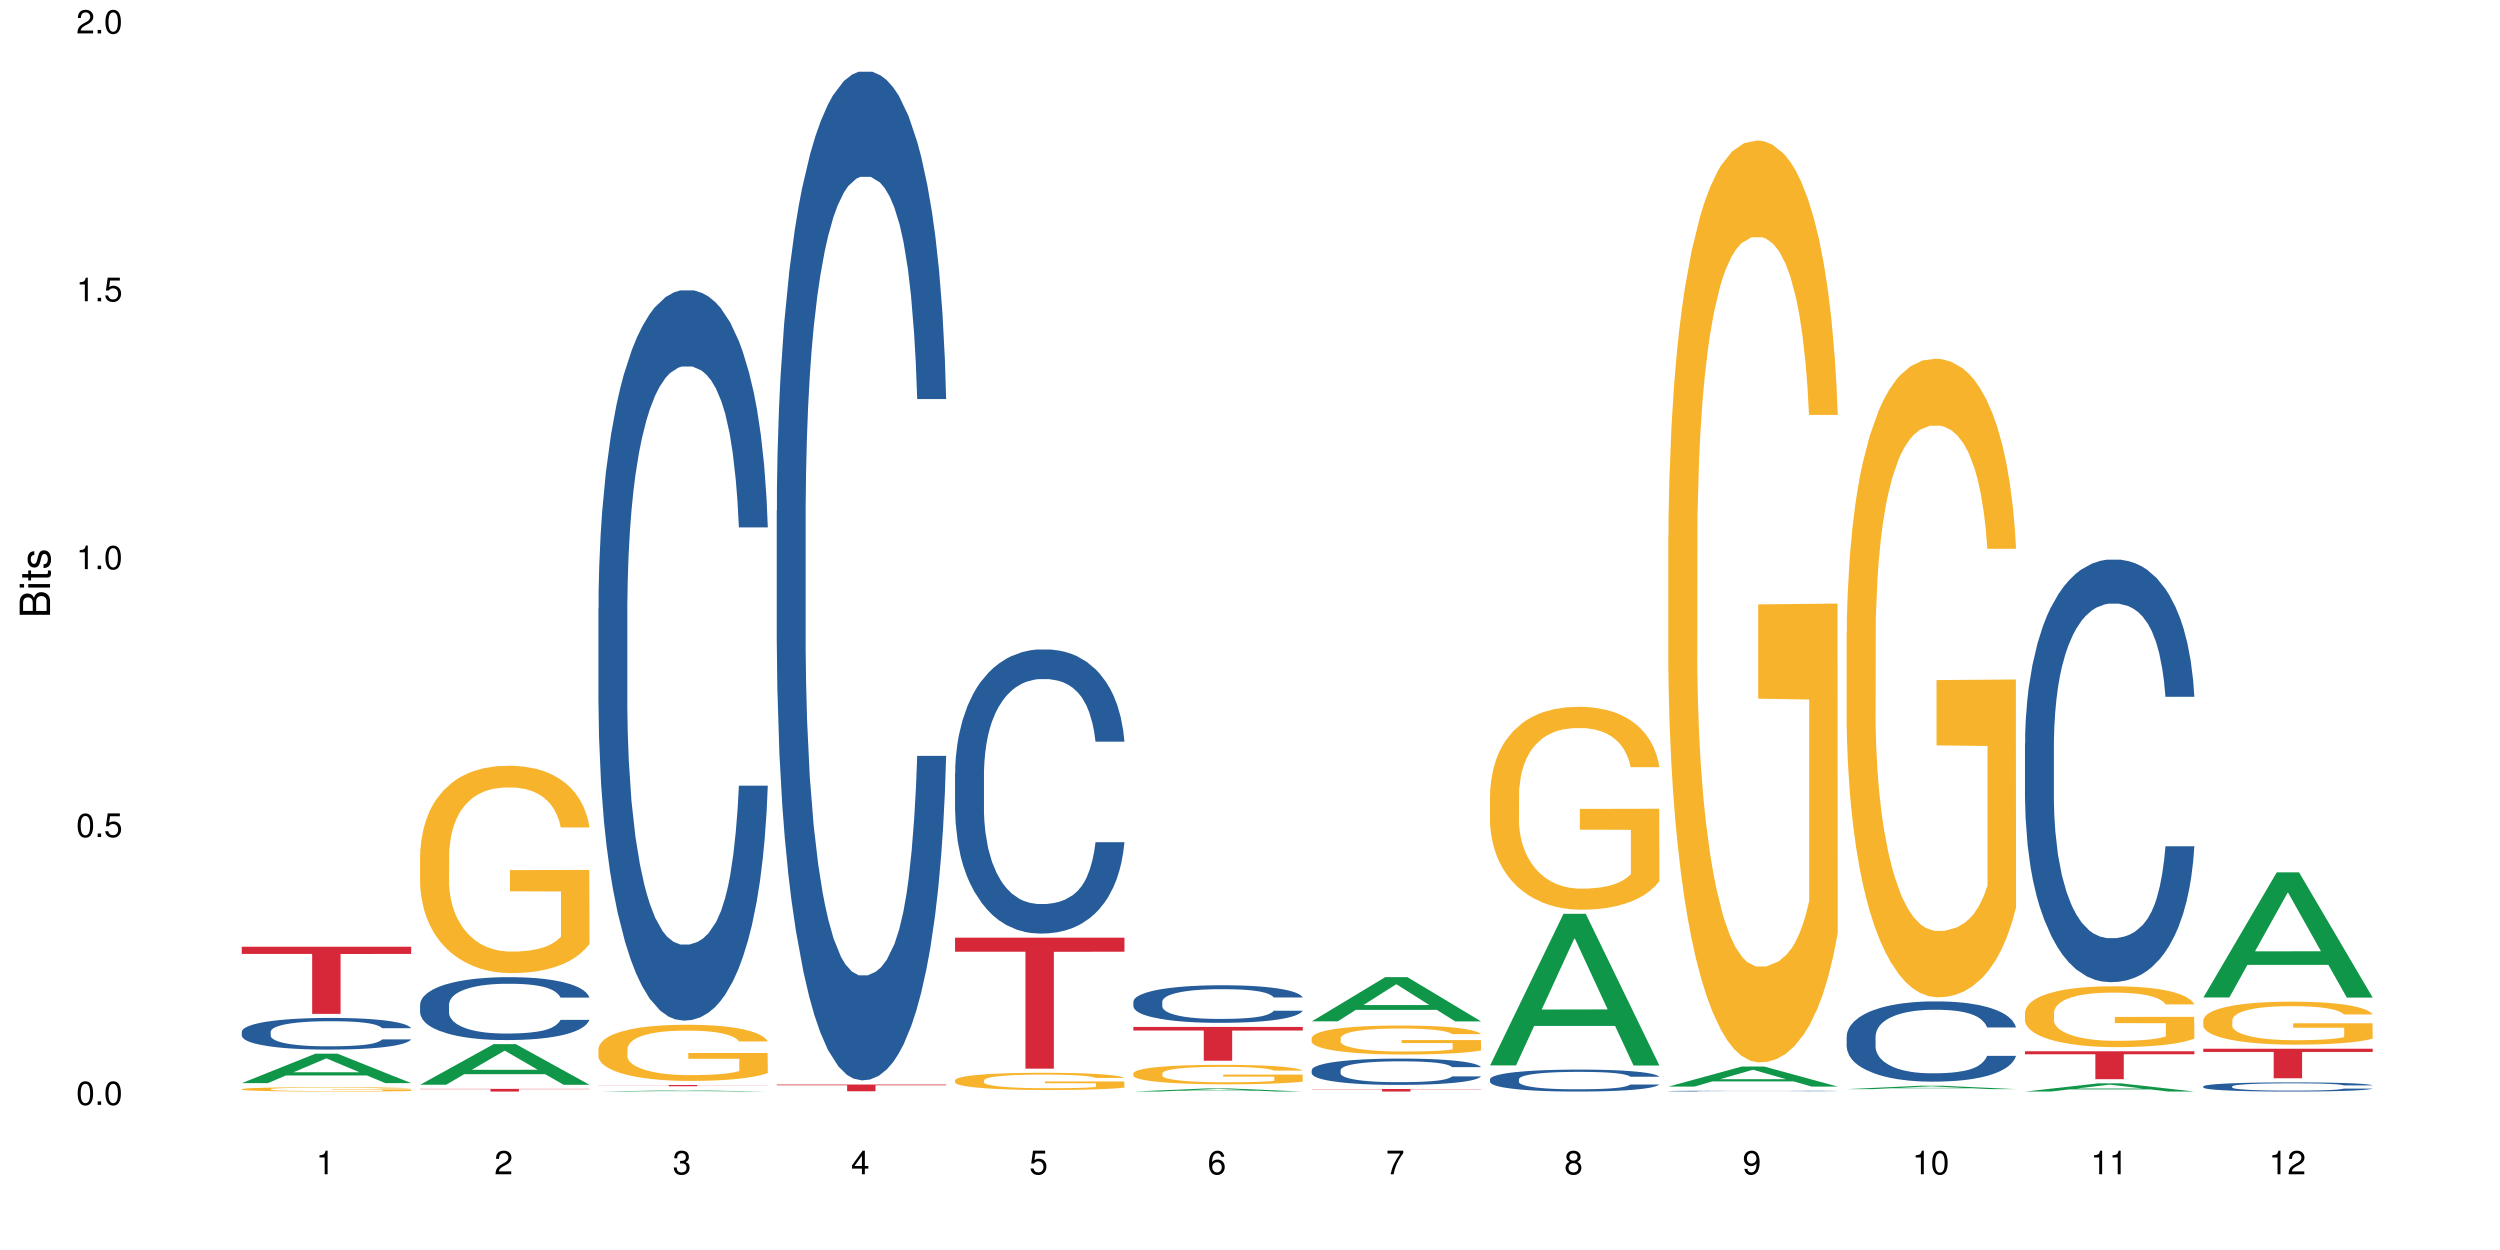 <?xml version="1.0" encoding="UTF-8"?>
<svg xmlns="http://www.w3.org/2000/svg" xmlns:xlink="http://www.w3.org/1999/xlink" width="720pt" height="360pt" viewBox="0 0 720 360" version="1.1">
<defs>
<g>
<symbol overflow="visible" id="glyph0-0">
<path style="stroke:none;" d=""/>
</symbol>
<symbol overflow="visible" id="glyph0-1">
<path style="stroke:none;" d="M 2.641 -6.797 C 2 -6.797 1.422 -6.531 1.078 -6.047 C 0.641 -5.453 0.406 -4.547 0.406 -3.297 C 0.406 -1 1.188 0.219 2.641 0.219 C 4.078 0.219 4.859 -1 4.859 -3.234 C 4.859 -4.562 4.656 -5.438 4.203 -6.047 C 3.844 -6.531 3.281 -6.797 2.641 -6.797 Z M 2.641 -6.047 C 3.547 -6.047 4 -5.125 4 -3.312 C 4 -1.375 3.562 -0.484 2.625 -0.484 C 1.734 -0.484 1.281 -1.422 1.281 -3.281 C 1.281 -5.141 1.734 -6.047 2.641 -6.047 Z M 2.641 -6.047 "/>
</symbol>
<symbol overflow="visible" id="glyph0-2">
<path style="stroke:none;" d="M 1.828 -1 L 0.828 -1 L 0.828 0 L 1.828 0 Z M 1.828 -1 "/>
</symbol>
<symbol overflow="visible" id="glyph0-3">
<path style="stroke:none;" d="M 4.562 -6.797 L 1.062 -6.797 L 0.547 -3.094 L 1.328 -3.094 C 1.719 -3.562 2.047 -3.734 2.578 -3.734 C 3.484 -3.734 4.062 -3.109 4.062 -2.094 C 4.062 -1.125 3.484 -0.531 2.578 -0.531 C 1.828 -0.531 1.375 -0.906 1.188 -1.672 L 0.328 -1.672 C 0.453 -1.109 0.547 -0.844 0.75 -0.594 C 1.125 -0.078 1.828 0.219 2.594 0.219 C 3.969 0.219 4.922 -0.781 4.922 -2.219 C 4.922 -3.562 4.031 -4.484 2.719 -4.484 C 2.25 -4.484 1.859 -4.359 1.469 -4.062 L 1.734 -5.969 L 4.562 -5.969 Z M 4.562 -6.797 "/>
</symbol>
<symbol overflow="visible" id="glyph0-4">
<path style="stroke:none;" d="M 2.484 -4.844 L 2.484 0 L 3.328 0 L 3.328 -6.797 L 2.766 -6.797 C 2.469 -5.75 2.281 -5.609 0.984 -5.453 L 0.984 -4.844 Z M 2.484 -4.844 "/>
</symbol>
<symbol overflow="visible" id="glyph0-5">
<path style="stroke:none;" d="M 4.859 -0.828 L 1.281 -0.828 C 1.359 -1.391 1.672 -1.75 2.5 -2.234 L 3.469 -2.75 C 4.406 -3.266 4.906 -3.969 4.906 -4.812 C 4.906 -5.375 4.672 -5.906 4.266 -6.266 C 3.859 -6.625 3.375 -6.797 2.719 -6.797 C 1.859 -6.797 1.219 -6.5 0.844 -5.922 C 0.609 -5.562 0.5 -5.125 0.484 -4.438 L 1.328 -4.438 C 1.359 -4.906 1.406 -5.188 1.531 -5.406 C 1.75 -5.812 2.188 -6.062 2.703 -6.062 C 3.469 -6.062 4.031 -5.516 4.031 -4.781 C 4.031 -4.25 3.719 -3.797 3.125 -3.438 L 2.234 -2.938 C 0.812 -2.141 0.406 -1.5 0.328 0 L 4.859 0 Z M 4.859 -0.828 "/>
</symbol>
<symbol overflow="visible" id="glyph0-6">
<path style="stroke:none;" d="M 2.125 -3.125 L 2.578 -3.125 C 3.516 -3.125 3.984 -2.703 3.984 -1.891 C 3.984 -1.031 3.469 -0.531 2.578 -0.531 C 1.656 -0.531 1.203 -0.984 1.156 -1.969 L 0.312 -1.969 C 0.344 -1.422 0.438 -1.078 0.609 -0.766 C 0.953 -0.109 1.625 0.219 2.547 0.219 C 3.953 0.219 4.859 -0.609 4.859 -1.906 C 4.859 -2.766 4.516 -3.25 3.703 -3.516 C 4.344 -3.766 4.656 -4.25 4.656 -4.938 C 4.656 -6.109 3.875 -6.797 2.578 -6.797 C 1.203 -6.797 0.484 -6.047 0.453 -4.609 L 1.297 -4.609 C 1.312 -5.016 1.344 -5.25 1.453 -5.453 C 1.641 -5.828 2.062 -6.062 2.594 -6.062 C 3.344 -6.062 3.797 -5.625 3.797 -4.906 C 3.797 -4.422 3.609 -4.141 3.25 -3.984 C 3.016 -3.891 2.719 -3.844 2.125 -3.844 Z M 2.125 -3.125 "/>
</symbol>
<symbol overflow="visible" id="glyph0-7">
<path style="stroke:none;" d="M 3.141 -1.625 L 3.141 0 L 3.984 0 L 3.984 -1.625 L 4.984 -1.625 L 4.984 -2.391 L 3.984 -2.391 L 3.984 -6.797 L 3.359 -6.797 L 0.266 -2.516 L 0.266 -1.625 Z M 3.141 -2.391 L 1 -2.391 L 3.141 -5.359 Z M 3.141 -2.391 "/>
</symbol>
<symbol overflow="visible" id="glyph0-8">
<path style="stroke:none;" d="M 4.781 -5.031 C 4.609 -6.141 3.891 -6.797 2.844 -6.797 C 2.094 -6.797 1.422 -6.438 1.031 -5.828 C 0.609 -5.172 0.406 -4.344 0.406 -3.094 C 0.406 -1.953 0.578 -1.234 0.984 -0.625 C 1.359 -0.078 1.953 0.219 2.703 0.219 C 3.984 0.219 4.922 -0.734 4.922 -2.078 C 4.922 -3.344 4.062 -4.234 2.844 -4.234 C 2.172 -4.234 1.641 -3.969 1.281 -3.469 C 1.281 -5.125 1.828 -6.047 2.797 -6.047 C 3.391 -6.047 3.797 -5.672 3.938 -5.031 Z M 2.734 -3.484 C 3.547 -3.484 4.062 -2.922 4.062 -2 C 4.062 -1.156 3.484 -0.531 2.703 -0.531 C 1.922 -0.531 1.328 -1.188 1.328 -2.047 C 1.328 -2.891 1.906 -3.484 2.734 -3.484 Z M 2.734 -3.484 "/>
</symbol>
<symbol overflow="visible" id="glyph0-9">
<path style="stroke:none;" d="M 4.984 -6.797 L 0.438 -6.797 L 0.438 -5.969 L 4.109 -5.969 C 2.5 -3.656 1.828 -2.234 1.328 0 L 2.219 0 C 2.594 -2.172 3.453 -4.047 4.984 -6.094 Z M 4.984 -6.797 "/>
</symbol>
<symbol overflow="visible" id="glyph0-10">
<path style="stroke:none;" d="M 3.75 -3.578 C 4.453 -4 4.688 -4.344 4.688 -4.984 C 4.688 -6.047 3.844 -6.797 2.641 -6.797 C 1.438 -6.797 0.594 -6.047 0.594 -4.984 C 0.594 -4.359 0.828 -4.016 1.516 -3.578 C 0.734 -3.203 0.359 -2.641 0.359 -1.891 C 0.359 -0.641 1.297 0.219 2.641 0.219 C 3.984 0.219 4.922 -0.641 4.922 -1.875 C 4.922 -2.641 4.531 -3.203 3.75 -3.578 Z M 2.641 -6.047 C 3.359 -6.047 3.812 -5.625 3.812 -4.969 C 3.812 -4.344 3.344 -3.922 2.641 -3.922 C 1.922 -3.922 1.453 -4.344 1.453 -4.984 C 1.453 -5.625 1.922 -6.047 2.641 -6.047 Z M 2.641 -3.203 C 3.484 -3.203 4.062 -2.672 4.062 -1.875 C 4.062 -1.062 3.484 -0.531 2.625 -0.531 C 1.797 -0.531 1.219 -1.078 1.219 -1.875 C 1.219 -2.672 1.797 -3.203 2.641 -3.203 Z M 2.641 -3.203 "/>
</symbol>
<symbol overflow="visible" id="glyph0-11">
<path style="stroke:none;" d="M 0.516 -1.547 C 0.672 -0.438 1.406 0.219 2.438 0.219 C 3.188 0.219 3.859 -0.141 4.266 -0.75 C 4.688 -1.406 4.891 -2.25 4.891 -3.484 C 4.891 -4.625 4.703 -5.359 4.312 -5.953 C 3.938 -6.5 3.344 -6.797 2.594 -6.797 C 1.297 -6.797 0.359 -5.844 0.359 -4.516 C 0.359 -3.25 1.234 -2.344 2.453 -2.344 C 3.094 -2.344 3.562 -2.578 4.016 -3.109 C 4 -1.453 3.469 -0.531 2.5 -0.531 C 1.906 -0.531 1.484 -0.906 1.359 -1.547 Z M 2.578 -6.062 C 3.375 -6.062 3.969 -5.406 3.969 -4.531 C 3.969 -3.688 3.375 -3.094 2.547 -3.094 C 1.734 -3.094 1.234 -3.672 1.234 -4.578 C 1.234 -5.438 1.797 -6.062 2.578 -6.062 Z M 2.578 -6.062 "/>
</symbol>
<symbol overflow="visible" id="glyph1-0">
<path style="stroke:none;" d=""/>
</symbol>
<symbol overflow="visible" id="glyph1-1">
<path style="stroke:none;" d="M 0 -0.953 L 0 -4.891 C 0 -5.719 -0.234 -6.344 -0.734 -6.797 C -1.188 -7.234 -1.812 -7.469 -2.5 -7.469 C -3.547 -7.469 -4.188 -7 -4.625 -5.875 C -4.984 -6.672 -5.641 -7.094 -6.531 -7.094 C -7.156 -7.094 -7.734 -6.859 -8.141 -6.391 C -8.562 -5.938 -8.75 -5.344 -8.75 -4.5 L -8.75 -0.953 Z M -4.984 -2.062 L -7.766 -2.062 L -7.766 -4.219 C -7.766 -4.844 -7.688 -5.203 -7.453 -5.5 C -7.219 -5.812 -6.859 -5.969 -6.375 -5.969 C -5.906 -5.969 -5.531 -5.812 -5.297 -5.5 C -5.062 -5.203 -4.984 -4.844 -4.984 -4.219 Z M -0.984 -2.062 L -4 -2.062 L -4 -4.781 C -4 -5.328 -3.859 -5.688 -3.578 -5.953 C -3.297 -6.219 -2.922 -6.359 -2.484 -6.359 C -2.062 -6.359 -1.688 -6.219 -1.406 -5.953 C -1.109 -5.688 -0.984 -5.328 -0.984 -4.781 Z M -0.984 -2.062 "/>
</symbol>
<symbol overflow="visible" id="glyph1-2">
<path style="stroke:none;" d="M -6.281 -1.797 L -6.281 -0.797 L 0 -0.797 L 0 -1.797 Z M -8.75 -1.797 L -8.75 -0.797 L -7.484 -0.797 L -7.484 -1.797 Z M -8.75 -1.797 "/>
</symbol>
<symbol overflow="visible" id="glyph1-3">
<path style="stroke:none;" d="M -6.281 -3.047 L -6.281 -2.016 L -8.016 -2.016 L -8.016 -1.016 L -6.281 -1.016 L -6.281 -0.172 L -5.469 -0.172 L -5.469 -1.016 L -0.719 -1.016 C -0.078 -1.016 0.281 -1.453 0.281 -2.234 C 0.281 -2.469 0.25 -2.719 0.188 -3.047 L -0.641 -3.047 C -0.609 -2.922 -0.594 -2.766 -0.594 -2.562 C -0.594 -2.141 -0.719 -2.016 -1.156 -2.016 L -5.469 -2.016 L -5.469 -3.047 Z M -6.281 -3.047 "/>
</symbol>
<symbol overflow="visible" id="glyph1-4">
<path style="stroke:none;" d="M -4.531 -5.25 C -5.766 -5.25 -6.469 -4.422 -6.469 -2.969 C -6.469 -1.516 -5.719 -0.562 -4.547 -0.562 C -3.562 -0.562 -3.094 -1.062 -2.734 -2.562 L -2.516 -3.484 C -2.344 -4.188 -2.094 -4.469 -1.625 -4.469 C -1.047 -4.469 -0.641 -3.875 -0.641 -3 C -0.641 -2.453 -0.797 -2 -1.062 -1.75 C -1.25 -1.594 -1.422 -1.531 -1.875 -1.469 L -1.875 -0.406 C -0.422 -0.453 0.281 -1.266 0.281 -2.922 C 0.281 -4.5 -0.5 -5.516 -1.719 -5.516 C -2.656 -5.516 -3.172 -4.984 -3.469 -3.734 L -3.703 -2.766 C -3.891 -1.953 -4.156 -1.609 -4.594 -1.609 C -5.172 -1.609 -5.547 -2.125 -5.547 -2.938 C -5.547 -3.75 -5.203 -4.172 -4.531 -4.203 Z M -4.531 -5.25 "/>
</symbol>
</g>
</defs>
<g id="surface95095">
<rect x="0" y="0" width="720" height="360" style="fill:rgb(100%,100%,100%);fill-opacity:1;stroke:none;"/>
<path style=" stroke:none;fill-rule:nonzero;fill:rgb(6.275%,58.824%,28.235%);fill-opacity:1;" d="M 69.629 311.934 L 69.68 311.926 L 90.793 303.465 L 97.203 303.465 L 118.418 311.941 L 110.965 311.941 L 105.648 309.73 L 82.348 309.73 L 77.137 311.934 L 69.629 311.934 L 84.59 308.812 L 103.512 308.805 L 94.074 304.848 L 93.973 304.84 L 93.867 304.863 L 84.535 308.805 L 84.59 308.812 Z M 69.629 311.934 "/>
<path style=" stroke:none;fill-rule:nonzero;fill:rgb(14.51%,36.078%,60%);fill-opacity:1;" d="M 69.629 297.137 L 69.688 297.129 L 69.688 296.926 L 69.867 296.609 L 70.285 296.211 L 70.699 295.938 L 71.77 295.445 L 73.258 294.969 L 74.805 294.602 L 75.938 294.387 L 76.949 294.219 L 79.27 293.91 L 80.754 293.754 L 82.363 293.613 L 84.324 293.469 L 85.754 293.387 L 88.965 293.254 L 91.348 293.195 L 93.191 293.172 L 97.176 293.172 L 99.559 293.203 L 101.281 293.246 L 103.188 293.312 L 104.793 293.387 L 107.59 293.57 L 110.09 293.805 L 111.219 293.938 L 113.004 294.195 L 114.371 294.445 L 115.324 294.66 L 116.395 294.969 L 117.348 295.344 L 118.062 295.77 L 118.418 296.129 L 110.09 296.129 L 109.672 295.793 L 109.195 295.535 L 108.305 295.195 L 107.41 294.953 L 106.16 294.711 L 105.031 294.555 L 103.484 294.395 L 102.117 294.293 L 100.688 294.219 L 99.32 294.168 L 96.699 294.121 L 93.668 294.121 L 92.535 294.137 L 90.215 294.203 L 88.965 294.262 L 87.18 294.379 L 85.934 294.484 L 84.445 294.652 L 83.434 294.793 L 82.184 295.012 L 81.289 295.203 L 80.281 295.477 L 79.684 295.688 L 79.148 295.918 L 78.672 296.195 L 78.316 296.484 L 78.078 296.793 L 77.961 297.094 L 77.961 298.387 L 78.078 298.684 L 78.375 299.035 L 79.148 299.543 L 80.281 299.984 L 81.59 300.336 L 82.84 300.586 L 83.551 300.699 L 84.504 300.836 L 85.992 301 L 88.133 301.168 L 89.383 301.234 L 91.285 301.301 L 93.25 301.332 L 95.867 301.332 L 98.188 301.301 L 99.734 301.258 L 101.344 301.191 L 103.543 301.051 L 104.91 300.918 L 106.102 300.758 L 106.996 300.602 L 107.59 300.469 L 108.48 300.211 L 109.195 299.926 L 109.73 299.633 L 110.09 299.352 L 118.418 299.352 L 118.062 299.684 L 117.523 300.008 L 116.988 300.25 L 116.156 300.543 L 115.203 300.801 L 113.836 301.094 L 112.707 301.285 L 111.219 301.492 L 109.852 301.652 L 108.363 301.793 L 106.16 301.957 L 104.734 302.043 L 103.188 302.117 L 101.344 302.184 L 99.02 302.242 L 96.523 302.273 L 94.203 302.285 L 91.703 302.266 L 89.859 302.234 L 87.418 302.16 L 84.387 302.008 L 82.184 301.852 L 80.457 301.691 L 78.969 301.527 L 77.305 301.301 L 75.164 300.934 L 73.855 300.652 L 72.961 300.418 L 71.949 300.094 L 71.234 299.801 L 70.402 299.336 L 69.809 298.742 L 69.629 298.285 Z M 69.629 297.137 "/>
<path style=" stroke:none;fill-rule:nonzero;fill:rgb(96.863%,70.196%,16.863%);fill-opacity:1;" d="M 69.629 313.656 L 69.688 313.656 L 69.688 313.633 L 69.926 313.582 L 70.523 313.512 L 71.297 313.453 L 72.129 313.406 L 72.664 313.383 L 73.555 313.348 L 74.328 313.324 L 76.293 313.273 L 78.793 313.227 L 80.16 313.203 L 81.707 313.184 L 83.91 313.164 L 84.922 313.156 L 88.016 313.137 L 91.523 313.125 L 95.391 313.121 L 97.176 313.125 L 99.617 313.129 L 102.949 313.141 L 104.852 313.152 L 106.34 313.164 L 107.887 313.18 L 109.789 313.199 L 111.574 313.227 L 113.004 313.254 L 114.43 313.289 L 115.621 313.324 L 116.633 313.367 L 117.523 313.414 L 118.062 313.453 L 118.418 313.492 L 110.148 313.492 L 109.672 313.453 L 109.137 313.422 L 108.242 313.387 L 107.352 313.359 L 106.457 313.336 L 104.793 313.309 L 103.363 313.289 L 101.578 313.273 L 99.855 313.262 L 97.891 313.254 L 93.547 313.254 L 90.691 313.262 L 89.027 313.27 L 87.836 313.281 L 86.168 313.297 L 85.16 313.309 L 84.562 313.32 L 82.777 313.355 L 81.59 313.387 L 80.934 313.41 L 80.102 313.441 L 79.508 313.473 L 78.852 313.52 L 78.496 313.555 L 78.02 313.629 L 77.961 313.836 L 78.137 313.879 L 78.496 313.926 L 78.969 313.969 L 79.684 314.012 L 80.398 314.043 L 81.648 314.086 L 82.719 314.117 L 83.551 314.137 L 85.16 314.168 L 85.812 314.18 L 87.359 314.199 L 88.965 314.215 L 90.93 314.227 L 92.418 314.234 L 94.797 314.242 L 97.832 314.242 L 101.402 314.234 L 103.664 314.227 L 105.211 314.215 L 106.219 314.207 L 107.469 314.195 L 108.363 314.184 L 109.195 314.172 L 110.207 314.152 L 110.207 313.879 L 95.512 313.879 L 95.512 313.75 L 118.359 313.75 L 118.418 314.195 L 117.168 314.227 L 115.621 314.254 L 114.133 314.277 L 112.586 314.297 L 110.387 314.32 L 108.602 314.332 L 105.863 314.348 L 103.363 314.359 L 100.746 314.367 L 98.426 314.371 L 95.691 314.371 L 93.25 314.367 L 90.633 314.363 L 88.551 314.352 L 86.645 314.34 L 84.742 314.328 L 82.363 314.301 L 80.816 314.281 L 79.207 314.258 L 77.602 314.23 L 76.176 314.199 L 75.223 314.176 L 74.27 314.148 L 73.258 314.113 L 72.309 314.074 L 71.594 314.039 L 70.938 314 L 70.461 313.961 L 69.988 313.91 L 69.75 313.871 L 69.629 313.836 Z M 69.629 313.656 "/>
<path style=" stroke:none;fill-rule:nonzero;fill:rgb(83.922%,15.686%,22.353%);fill-opacity:1;" d="M 69.629 272.664 L 118.418 272.664 L 118.418 274.734 L 98.086 274.75 L 98.086 291.992 L 89.902 291.992 L 89.902 274.77 L 89.785 274.734 L 69.629 274.734 Z M 69.629 272.664 "/>
<path style=" stroke:none;fill-rule:nonzero;fill:rgb(6.275%,58.824%,28.235%);fill-opacity:1;" d="M 120.984 312.406 L 121.039 312.395 L 142.148 300.719 L 148.559 300.719 L 169.773 312.418 L 162.32 312.418 L 157.004 309.363 L 133.703 309.363 L 128.492 312.406 L 120.984 312.406 L 135.945 308.102 L 154.867 308.09 L 145.434 302.629 L 145.328 302.617 L 145.223 302.652 L 135.895 308.09 L 135.945 308.102 Z M 120.984 312.406 "/>
<path style=" stroke:none;fill-rule:nonzero;fill:rgb(14.51%,36.078%,60%);fill-opacity:1;" d="M 120.984 289.316 L 121.047 289.301 L 121.047 288.902 L 121.223 288.273 L 121.641 287.48 L 122.055 286.934 L 123.129 285.957 L 124.613 285.016 L 126.16 284.289 L 127.293 283.855 L 128.305 283.527 L 130.625 282.914 L 132.113 282.602 L 133.719 282.32 L 135.684 282.039 L 137.109 281.871 L 140.324 281.609 L 142.703 281.492 L 144.547 281.441 L 148.535 281.441 L 150.914 281.508 L 152.637 281.59 L 154.543 281.723 L 156.148 281.871 L 158.945 282.234 L 161.445 282.699 L 162.574 282.965 L 164.359 283.477 L 165.727 283.973 L 166.68 284.402 L 167.75 285.016 L 168.703 285.758 L 169.418 286.602 L 169.773 287.316 L 161.445 287.316 L 161.027 286.652 L 160.551 286.141 L 159.66 285.461 L 158.766 284.98 L 157.516 284.504 L 156.387 284.188 L 154.84 283.875 L 153.473 283.676 L 152.043 283.527 L 150.676 283.426 L 148.059 283.328 L 145.023 283.328 L 143.891 283.359 L 141.57 283.492 L 140.324 283.609 L 138.539 283.84 L 137.289 284.055 L 135.801 284.387 L 134.789 284.668 L 133.539 285.098 L 132.648 285.477 L 131.637 286.023 L 131.039 286.438 L 130.504 286.902 L 130.031 287.445 L 129.672 288.027 L 129.434 288.637 L 129.316 289.234 L 129.316 291.797 L 129.434 292.395 L 129.73 293.086 L 130.504 294.098 L 131.637 294.973 L 132.945 295.668 L 134.195 296.164 L 134.906 296.395 L 135.859 296.66 L 137.348 296.992 L 139.488 297.324 L 140.738 297.453 L 142.645 297.586 L 144.605 297.652 L 147.223 297.652 L 149.543 297.586 L 151.09 297.504 L 152.699 297.371 L 154.898 297.09 L 156.27 296.828 L 157.457 296.512 L 158.352 296.199 L 158.945 295.934 L 159.84 295.422 L 160.551 294.859 L 161.086 294.277 L 161.445 293.715 L 169.773 293.715 L 169.418 294.379 L 168.883 295.023 L 168.348 295.504 L 167.512 296.082 L 166.562 296.594 L 165.191 297.176 L 164.062 297.555 L 162.574 297.969 L 161.207 298.281 L 159.719 298.562 L 157.516 298.895 L 156.09 299.059 L 154.543 299.207 L 152.699 299.34 L 150.379 299.457 L 147.879 299.523 L 145.559 299.539 L 143.059 299.508 L 141.215 299.441 L 138.777 299.293 L 135.742 298.992 L 133.539 298.68 L 131.812 298.363 L 130.328 298.035 L 128.66 297.586 L 126.52 296.859 L 125.211 296.297 L 124.316 295.832 L 123.305 295.188 L 122.594 294.609 L 121.758 293.684 L 121.164 292.508 L 120.984 291.598 Z M 120.984 289.316 "/>
<path style=" stroke:none;fill-rule:nonzero;fill:rgb(96.863%,70.196%,16.863%);fill-opacity:1;" d="M 120.984 246.113 L 121.047 246.059 L 121.047 244.965 L 121.281 242.512 L 121.879 239.129 L 122.652 236.348 L 123.484 234.164 L 124.02 233.02 L 124.914 231.383 L 125.688 230.184 L 127.648 227.727 L 130.148 225.438 L 131.516 224.453 L 133.062 223.527 L 135.266 222.492 L 136.277 222.109 L 139.371 221.234 L 142.883 220.691 L 146.75 220.527 L 148.535 220.582 L 150.973 220.801 L 154.305 221.398 L 156.207 221.945 L 157.695 222.492 L 159.242 223.199 L 161.148 224.289 L 162.934 225.602 L 164.359 226.91 L 165.789 228.547 L 166.977 230.293 L 167.988 232.199 L 168.883 234.492 L 169.418 236.402 L 169.773 238.312 L 161.504 238.312 L 161.027 236.402 L 160.492 234.93 L 159.602 233.129 L 158.707 231.82 L 157.816 230.781 L 156.148 229.363 L 154.723 228.492 L 152.938 227.727 L 151.211 227.238 L 149.246 226.91 L 148.059 226.801 L 144.902 226.801 L 142.047 227.184 L 140.383 227.617 L 139.191 228.055 L 137.527 228.875 L 136.516 229.527 L 135.918 229.965 L 134.133 231.656 L 132.945 233.184 L 132.289 234.219 L 131.457 235.855 L 130.863 237.328 L 130.207 239.512 L 129.852 241.148 L 129.375 244.855 L 129.316 254.676 L 129.492 256.75 L 129.852 258.988 L 130.328 260.949 L 131.039 263.023 L 131.754 264.605 L 133.004 266.734 L 134.074 268.152 L 134.906 269.078 L 136.516 270.551 L 137.168 271.043 L 138.715 272.023 L 140.324 272.789 L 142.285 273.445 L 143.773 273.77 L 146.152 274.043 L 149.188 274.043 L 152.758 273.715 L 155.02 273.281 L 156.566 272.844 L 157.578 272.461 L 158.828 271.859 L 159.719 271.316 L 160.551 270.715 L 161.562 269.789 L 161.562 256.75 L 146.867 256.695 L 146.867 250.586 L 169.715 250.531 L 169.773 271.859 L 168.523 273.336 L 166.977 274.754 L 165.492 275.844 L 163.941 276.77 L 161.742 277.809 L 159.957 278.461 L 157.219 279.227 L 154.723 279.719 L 152.102 280.043 L 149.781 280.207 L 147.047 280.262 L 144.605 280.152 L 141.988 279.824 L 139.906 279.391 L 138.004 278.844 L 136.098 278.137 L 133.719 276.988 L 132.172 276.062 L 130.566 274.918 L 128.957 273.551 L 127.531 272.078 L 126.578 270.934 L 125.625 269.625 L 124.613 267.988 L 123.664 266.133 L 122.949 264.441 L 122.293 262.531 L 121.82 260.734 L 121.344 258.277 L 121.105 256.312 L 120.984 254.621 Z M 120.984 246.113 "/>
<path style=" stroke:none;fill-rule:nonzero;fill:rgb(83.922%,15.686%,22.353%);fill-opacity:1;" d="M 120.984 313.594 L 169.773 313.594 L 169.773 313.68 L 149.441 313.68 L 149.441 314.371 L 141.262 314.371 L 141.262 313.68 L 120.984 313.68 Z M 120.984 313.594 "/>
<path style=" stroke:none;fill-rule:nonzero;fill:rgb(6.275%,58.824%,28.235%);fill-opacity:1;" d="M 172.344 314.371 L 172.395 314.371 L 193.504 314.02 L 199.914 314.02 L 221.129 314.371 L 213.676 314.371 L 208.359 314.277 L 185.059 314.277 L 179.848 314.371 L 172.344 314.371 L 187.301 314.242 L 206.223 314.242 L 196.789 314.078 L 196.578 314.078 L 187.25 314.242 L 187.301 314.242 Z M 172.344 314.371 "/>
<path style=" stroke:none;fill-rule:nonzero;fill:rgb(14.51%,36.078%,60%);fill-opacity:1;" d="M 172.344 175.145 L 172.402 174.953 L 172.402 170.336 L 172.578 163.031 L 172.996 153.805 L 173.414 147.461 L 174.484 136.117 L 175.973 125.16 L 177.52 116.703 L 178.648 111.703 L 179.66 107.859 L 181.98 100.746 L 183.469 97.094 L 185.074 93.828 L 187.039 90.559 L 188.465 88.637 L 191.68 85.559 L 194.059 84.215 L 195.902 83.637 L 199.891 83.637 L 202.27 84.406 L 203.996 85.367 L 205.898 86.906 L 207.504 88.637 L 210.301 92.867 L 212.801 98.246 L 213.93 101.324 L 215.715 107.285 L 217.086 113.051 L 218.035 118.047 L 219.109 125.16 L 220.059 133.812 L 220.773 143.617 L 221.129 151.883 L 212.801 151.883 L 212.383 144.191 L 211.906 138.234 L 211.016 130.352 L 210.125 124.777 L 208.875 119.203 L 207.742 115.551 L 206.195 111.898 L 204.828 109.59 L 203.398 107.859 L 202.031 106.707 L 199.414 105.555 L 196.379 105.555 L 195.25 105.938 L 192.93 107.477 L 191.68 108.82 L 189.895 111.512 L 188.645 114.012 L 187.156 117.855 L 186.145 121.125 L 184.895 126.121 L 184.004 130.543 L 182.992 136.887 L 182.398 141.695 L 181.863 147.078 L 181.387 153.422 L 181.027 160.148 L 180.789 167.262 L 180.672 174.184 L 180.672 203.98 L 180.789 210.898 L 181.09 218.973 L 181.863 230.699 L 182.992 240.891 L 184.301 248.965 L 185.551 254.73 L 186.266 257.422 L 187.215 260.496 L 188.703 264.344 L 190.848 268.188 L 192.094 269.727 L 194 271.262 L 195.961 272.031 L 198.582 272.031 L 200.902 271.262 L 202.449 270.301 L 204.055 268.766 L 206.258 265.496 L 207.625 262.418 L 208.812 258.766 L 209.707 255.113 L 210.301 252.039 L 211.195 246.078 L 211.906 239.543 L 212.445 232.816 L 212.801 226.277 L 221.129 226.277 L 220.773 233.969 L 220.238 241.465 L 219.703 247.039 L 218.871 253.77 L 217.918 259.727 L 216.551 266.457 L 215.418 270.879 L 213.93 275.684 L 212.562 279.336 L 211.074 282.605 L 208.875 286.449 L 207.445 288.371 L 205.898 290.102 L 204.055 291.641 L 201.734 292.984 L 199.234 293.754 L 196.914 293.945 L 194.414 293.562 L 192.57 292.793 L 190.133 291.062 L 187.098 287.602 L 184.895 283.949 L 183.172 280.297 L 181.684 276.453 L 180.016 271.262 L 177.875 262.805 L 176.566 256.27 L 175.672 250.887 L 174.664 243.387 L 173.949 236.66 L 173.117 225.895 L 172.52 212.246 L 172.344 201.672 Z M 172.344 175.145 "/>
<path style=" stroke:none;fill-rule:nonzero;fill:rgb(96.863%,70.196%,16.863%);fill-opacity:1;" d="M 172.344 302.059 L 172.402 302.043 L 172.402 301.746 L 172.641 301.082 L 173.234 300.168 L 174.008 299.414 L 174.84 298.82 L 175.375 298.512 L 176.27 298.066 L 177.043 297.742 L 179.004 297.078 L 181.504 296.457 L 182.875 296.191 L 184.422 295.938 L 186.621 295.66 L 187.633 295.555 L 190.727 295.32 L 194.238 295.172 L 198.105 295.125 L 199.891 295.141 L 202.328 295.199 L 205.66 295.363 L 207.566 295.512 L 209.051 295.66 L 210.598 295.852 L 212.504 296.145 L 214.289 296.5 L 215.715 296.855 L 217.145 297.301 L 218.336 297.773 L 219.344 298.289 L 220.238 298.91 L 220.773 299.426 L 221.129 299.945 L 212.859 299.945 L 212.383 299.426 L 211.848 299.027 L 210.957 298.539 L 210.062 298.188 L 209.172 297.906 L 207.504 297.52 L 206.078 297.285 L 204.293 297.078 L 202.566 296.945 L 200.605 296.855 L 199.414 296.824 L 196.262 296.824 L 193.402 296.93 L 191.738 297.047 L 190.547 297.168 L 188.883 297.387 L 187.871 297.566 L 187.277 297.684 L 185.492 298.141 L 184.301 298.555 L 183.648 298.836 L 182.812 299.281 L 182.219 299.68 L 181.562 300.27 L 181.207 300.715 L 180.73 301.719 L 180.672 304.379 L 180.852 304.941 L 181.207 305.547 L 181.684 306.078 L 182.398 306.641 L 183.109 307.07 L 184.359 307.645 L 185.43 308.027 L 186.266 308.281 L 187.871 308.68 L 188.527 308.812 L 190.074 309.078 L 191.68 309.285 L 193.641 309.465 L 195.129 309.551 L 197.508 309.625 L 200.543 309.625 L 204.113 309.535 L 206.375 309.418 L 207.922 309.301 L 208.934 309.195 L 210.184 309.035 L 211.074 308.887 L 211.906 308.723 L 212.918 308.473 L 212.918 304.941 L 198.223 304.926 L 198.223 303.27 L 221.07 303.254 L 221.129 309.035 L 219.883 309.434 L 218.336 309.816 L 216.848 310.113 L 215.301 310.363 L 213.098 310.645 L 211.312 310.824 L 208.578 311.031 L 206.078 311.164 L 203.461 311.25 L 201.141 311.297 L 198.402 311.309 L 195.961 311.281 L 193.344 311.191 L 191.262 311.074 L 189.359 310.926 L 187.453 310.734 L 185.074 310.422 L 183.527 310.172 L 181.922 309.863 L 180.316 309.492 L 178.887 309.094 L 177.934 308.781 L 176.984 308.43 L 175.973 307.984 L 175.02 307.484 L 174.305 307.023 L 173.652 306.508 L 173.176 306.02 L 172.699 305.355 L 172.461 304.82 L 172.344 304.363 Z M 172.344 302.059 "/>
<path style=" stroke:none;fill-rule:nonzero;fill:rgb(83.922%,15.686%,22.353%);fill-opacity:1;" d="M 172.344 312.488 L 221.129 312.488 L 221.129 312.527 L 200.797 312.527 L 200.797 312.84 L 192.617 312.84 L 192.617 312.527 L 172.344 312.527 Z M 172.344 312.488 "/>
<path style=" stroke:none;fill-rule:nonzero;fill:rgb(14.51%,36.078%,60%);fill-opacity:1;" d="M 223.699 147.059 L 223.758 146.793 L 223.758 140.418 L 223.938 130.328 L 224.352 117.582 L 224.77 108.82 L 225.84 93.156 L 227.328 78.02 L 228.875 66.336 L 230.004 59.43 L 231.016 54.121 L 233.336 44.297 L 234.824 39.25 L 236.43 34.738 L 238.395 30.223 L 239.82 27.566 L 243.035 23.316 L 245.414 21.461 L 247.258 20.664 L 251.246 20.664 L 253.625 21.727 L 255.352 23.055 L 257.254 25.176 L 258.863 27.566 L 261.656 33.41 L 264.156 40.844 L 265.289 45.094 L 267.074 53.324 L 268.441 61.289 L 269.395 68.195 L 270.465 78.02 L 271.414 89.969 L 272.129 103.512 L 272.488 114.93 L 264.156 114.93 L 263.742 104.309 L 263.266 96.074 L 262.371 85.188 L 261.48 77.488 L 260.23 69.789 L 259.102 64.742 L 257.551 59.695 L 256.184 56.512 L 254.758 54.121 L 253.387 52.527 L 250.77 50.934 L 247.734 50.934 L 246.605 51.465 L 244.285 53.59 L 243.035 55.449 L 241.25 59.164 L 240 62.617 L 238.512 67.93 L 237.5 72.441 L 236.254 79.348 L 235.359 85.453 L 234.348 94.215 L 233.754 100.855 L 233.219 108.289 L 232.742 117.051 L 232.387 126.348 L 232.148 136.172 L 232.027 145.73 L 232.027 186.887 L 232.148 196.449 L 232.445 207.602 L 233.219 223.797 L 234.348 237.871 L 235.656 249.023 L 236.906 256.988 L 237.621 260.707 L 238.574 264.957 L 240.059 270.266 L 242.203 275.578 L 243.453 277.703 L 245.355 279.824 L 247.32 280.887 L 249.938 280.887 L 252.258 279.824 L 253.805 278.5 L 255.41 276.375 L 257.613 271.859 L 258.98 267.613 L 260.172 262.566 L 261.062 257.52 L 261.656 253.273 L 262.551 245.039 L 263.266 236.012 L 263.801 226.719 L 264.156 217.691 L 272.488 217.691 L 272.129 228.312 L 271.594 238.668 L 271.059 246.367 L 270.227 255.664 L 269.273 263.895 L 267.906 273.188 L 266.773 279.297 L 265.289 285.934 L 263.918 290.98 L 262.43 295.492 L 260.23 300.805 L 258.801 303.457 L 257.254 305.848 L 255.41 307.973 L 253.09 309.832 L 250.59 310.895 L 248.27 311.16 L 245.773 310.629 L 243.926 309.566 L 241.488 307.176 L 238.453 302.398 L 236.254 297.352 L 234.527 292.305 L 233.039 286.996 L 231.375 279.824 L 229.23 268.141 L 227.922 259.113 L 227.031 251.68 L 226.02 241.324 L 225.305 232.031 L 224.473 217.16 L 223.875 198.305 L 223.699 183.703 Z M 223.699 147.059 "/>
<path style=" stroke:none;fill-rule:nonzero;fill:rgb(83.922%,15.686%,22.353%);fill-opacity:1;" d="M 223.699 312.34 L 272.488 312.34 L 272.488 312.547 L 252.152 312.547 L 252.152 314.277 L 243.973 314.277 L 243.973 312.551 L 243.855 312.547 L 223.699 312.547 Z M 223.699 312.34 "/>
<path style=" stroke:none;fill-rule:nonzero;fill:rgb(14.51%,36.078%,60%);fill-opacity:1;" d="M 275.055 222.656 L 275.113 222.582 L 275.113 220.785 L 275.293 217.945 L 275.711 214.355 L 276.125 211.887 L 277.195 207.477 L 278.684 203.211 L 280.23 199.922 L 281.359 197.977 L 282.371 196.48 L 284.691 193.715 L 286.18 192.293 L 287.789 191.023 L 289.75 189.75 L 291.18 189.004 L 294.391 187.805 L 296.77 187.281 L 298.617 187.059 L 302.602 187.059 L 304.98 187.359 L 306.707 187.73 L 308.613 188.328 L 310.219 189.004 L 313.016 190.648 L 315.512 192.742 L 316.645 193.938 L 318.43 196.258 L 319.797 198.5 L 320.75 200.445 L 321.82 203.211 L 322.773 206.578 L 323.484 210.391 L 323.844 213.605 L 315.512 213.605 L 315.098 210.617 L 314.621 208.297 L 313.727 205.23 L 312.836 203.062 L 311.586 200.895 L 310.457 199.473 L 308.91 198.051 L 307.539 197.156 L 306.113 196.48 L 304.742 196.031 L 302.125 195.586 L 299.09 195.586 L 297.961 195.734 L 295.641 196.332 L 294.391 196.855 L 292.605 197.902 L 291.355 198.875 L 289.871 200.371 L 288.859 201.641 L 287.609 203.586 L 286.715 205.305 L 285.703 207.773 L 285.109 209.645 L 284.574 211.738 L 284.098 214.207 L 283.742 216.824 L 283.504 219.59 L 283.383 222.281 L 283.383 233.875 L 283.504 236.566 L 283.801 239.707 L 284.574 244.27 L 285.703 248.234 L 287.012 251.375 L 288.262 253.617 L 288.977 254.664 L 289.93 255.859 L 291.418 257.355 L 293.559 258.852 L 294.809 259.449 L 296.711 260.047 L 298.676 260.348 L 301.293 260.348 L 303.613 260.047 L 305.16 259.676 L 306.766 259.078 L 308.969 257.805 L 310.336 256.609 L 311.527 255.188 L 312.418 253.766 L 313.016 252.57 L 313.906 250.25 L 314.621 247.711 L 315.156 245.09 L 315.512 242.551 L 323.844 242.551 L 323.484 245.539 L 322.949 248.457 L 322.414 250.625 L 321.582 253.242 L 320.629 255.562 L 319.262 258.18 L 318.133 259.898 L 316.645 261.77 L 315.273 263.191 L 313.789 264.461 L 311.586 265.957 L 310.16 266.703 L 308.613 267.379 L 306.766 267.977 L 304.445 268.5 L 301.949 268.797 L 299.629 268.875 L 297.129 268.723 L 295.285 268.426 L 292.844 267.75 L 289.809 266.406 L 287.609 264.984 L 285.883 263.562 L 284.395 262.066 L 282.73 260.047 L 280.586 256.758 L 279.277 254.215 L 278.387 252.121 L 277.375 249.203 L 276.66 246.586 L 275.828 242.398 L 275.234 237.09 L 275.055 232.977 Z M 275.055 222.656 "/>
<path style=" stroke:none;fill-rule:nonzero;fill:rgb(96.863%,70.196%,16.863%);fill-opacity:1;" d="M 275.055 311.09 L 275.113 311.086 L 275.113 310.996 L 275.352 310.789 L 275.945 310.508 L 276.719 310.277 L 277.555 310.098 L 278.09 310 L 278.98 309.867 L 279.754 309.766 L 281.719 309.562 L 284.219 309.371 L 285.586 309.289 L 287.133 309.215 L 289.336 309.129 L 290.344 309.094 L 293.438 309.023 L 296.949 308.977 L 300.816 308.965 L 302.602 308.969 L 305.043 308.988 L 308.375 309.035 L 310.277 309.082 L 311.766 309.129 L 313.312 309.188 L 315.215 309.277 L 317 309.387 L 318.43 309.496 L 319.855 309.629 L 321.047 309.773 L 322.059 309.934 L 322.949 310.125 L 323.484 310.281 L 323.844 310.441 L 315.574 310.441 L 315.098 310.281 L 314.562 310.16 L 313.668 310.012 L 312.777 309.902 L 311.883 309.816 L 310.219 309.699 L 308.789 309.625 L 307.004 309.562 L 305.281 309.52 L 303.316 309.496 L 302.125 309.484 L 298.973 309.484 L 296.117 309.516 L 294.449 309.555 L 293.262 309.59 L 291.594 309.656 L 290.582 309.711 L 289.988 309.746 L 288.203 309.887 L 287.012 310.016 L 286.359 310.102 L 285.527 310.238 L 284.93 310.359 L 284.277 310.543 L 283.918 310.676 L 283.445 310.984 L 283.383 311.801 L 283.562 311.973 L 283.918 312.16 L 284.395 312.32 L 285.109 312.496 L 285.824 312.625 L 287.074 312.801 L 288.145 312.922 L 288.977 312.996 L 290.582 313.121 L 291.238 313.16 L 292.785 313.242 L 294.391 313.305 L 296.355 313.359 L 297.844 313.387 L 300.223 313.41 L 303.258 313.41 L 306.828 313.383 L 309.086 313.348 L 310.633 313.309 L 311.645 313.277 L 312.895 313.227 L 313.789 313.184 L 314.621 313.133 L 315.633 313.055 L 315.633 311.973 L 300.938 311.969 L 300.938 311.461 L 323.785 311.457 L 323.844 313.227 L 322.594 313.352 L 321.047 313.469 L 319.559 313.559 L 318.012 313.637 L 315.812 313.723 L 314.027 313.777 L 311.289 313.84 L 308.789 313.883 L 306.172 313.906 L 303.852 313.922 L 301.113 313.926 L 298.676 313.918 L 296.059 313.891 L 293.977 313.855 L 292.07 313.809 L 290.168 313.75 L 287.789 313.652 L 286.238 313.578 L 284.633 313.48 L 283.027 313.367 L 281.598 313.246 L 280.648 313.152 L 279.695 313.043 L 278.684 312.906 L 277.73 312.754 L 277.02 312.613 L 276.363 312.453 L 275.887 312.305 L 275.41 312.102 L 275.172 311.938 L 275.055 311.797 Z M 275.055 311.09 "/>
<path style=" stroke:none;fill-rule:nonzero;fill:rgb(83.922%,15.686%,22.353%);fill-opacity:1;" d="M 275.055 270.055 L 323.844 270.055 L 323.844 274.09 L 303.508 274.129 L 303.508 307.785 L 295.328 307.785 L 295.328 274.164 L 295.211 274.09 L 275.055 274.09 Z M 275.055 270.055 "/>
<path style=" stroke:none;fill-rule:nonzero;fill:rgb(6.275%,58.824%,28.235%);fill-opacity:1;" d="M 326.41 314.371 L 326.465 314.367 L 347.574 313.461 L 353.984 313.461 L 375.199 314.371 L 367.746 314.371 L 362.43 314.133 L 339.129 314.133 L 333.918 314.371 L 326.41 314.371 L 341.371 314.035 L 360.293 314.035 L 350.855 313.609 L 350.648 313.609 L 341.32 314.035 L 341.371 314.035 Z M 326.41 314.371 "/>
<path style=" stroke:none;fill-rule:nonzero;fill:rgb(14.51%,36.078%,60%);fill-opacity:1;" d="M 326.41 288.469 L 326.469 288.457 L 326.469 288.219 L 326.648 287.844 L 327.066 287.371 L 327.48 287.043 L 328.555 286.461 L 330.039 285.898 L 331.586 285.465 L 332.719 285.207 L 333.73 285.008 L 336.051 284.645 L 337.535 284.457 L 339.145 284.289 L 341.105 284.121 L 342.535 284.02 L 345.746 283.863 L 348.129 283.793 L 349.973 283.766 L 353.957 283.766 L 356.34 283.805 L 358.062 283.852 L 359.969 283.934 L 361.574 284.02 L 364.371 284.238 L 366.871 284.516 L 368 284.672 L 369.785 284.98 L 371.152 285.277 L 372.105 285.531 L 373.176 285.898 L 374.129 286.344 L 374.844 286.848 L 375.199 287.27 L 366.871 287.27 L 366.453 286.875 L 365.977 286.57 L 365.086 286.164 L 364.191 285.879 L 362.941 285.59 L 361.812 285.402 L 360.266 285.215 L 358.898 285.098 L 357.469 285.008 L 356.102 284.949 L 353.484 284.891 L 350.449 284.891 L 349.316 284.91 L 346.996 284.988 L 345.746 285.059 L 343.961 285.195 L 342.715 285.324 L 341.227 285.523 L 340.215 285.691 L 338.965 285.949 L 338.074 286.176 L 337.062 286.5 L 336.465 286.746 L 335.93 287.023 L 335.453 287.352 L 335.098 287.695 L 334.859 288.062 L 334.742 288.418 L 334.742 289.949 L 334.859 290.305 L 335.156 290.719 L 335.93 291.324 L 337.062 291.848 L 338.371 292.262 L 339.621 292.559 L 340.332 292.695 L 341.285 292.855 L 342.773 293.051 L 344.914 293.25 L 346.164 293.328 L 348.066 293.406 L 350.031 293.445 L 352.648 293.445 L 354.969 293.406 L 356.516 293.359 L 358.125 293.277 L 360.324 293.109 L 361.691 292.953 L 362.883 292.766 L 363.777 292.578 L 364.371 292.418 L 365.262 292.113 L 365.977 291.777 L 366.512 291.43 L 366.871 291.094 L 375.199 291.094 L 374.844 291.492 L 374.309 291.875 L 373.77 292.16 L 372.938 292.508 L 371.988 292.812 L 370.617 293.16 L 369.488 293.387 L 368 293.633 L 366.633 293.82 L 365.145 293.988 L 362.941 294.188 L 361.516 294.285 L 359.969 294.375 L 358.125 294.453 L 355.805 294.523 L 353.305 294.562 L 350.984 294.574 L 348.484 294.555 L 346.641 294.512 L 344.199 294.426 L 341.168 294.246 L 338.965 294.059 L 337.238 293.871 L 335.754 293.672 L 334.086 293.406 L 331.945 292.973 L 330.637 292.637 L 329.742 292.359 L 328.73 291.973 L 328.016 291.629 L 327.184 291.074 L 326.59 290.375 L 326.41 289.832 Z M 326.41 288.469 "/>
<path style=" stroke:none;fill-rule:nonzero;fill:rgb(96.863%,70.196%,16.863%);fill-opacity:1;" d="M 326.41 309.074 L 326.469 309.07 L 326.469 308.965 L 326.707 308.734 L 327.305 308.418 L 328.078 308.156 L 328.91 307.953 L 329.445 307.844 L 330.336 307.691 L 331.109 307.578 L 333.074 307.348 L 335.574 307.133 L 336.941 307.039 L 338.488 306.953 L 340.691 306.855 L 341.703 306.82 L 344.797 306.738 L 348.305 306.688 L 352.172 306.672 L 353.957 306.676 L 356.398 306.695 L 359.73 306.754 L 361.633 306.805 L 363.121 306.855 L 364.668 306.922 L 366.57 307.023 L 368.355 307.148 L 369.785 307.27 L 371.215 307.426 L 372.402 307.59 L 373.414 307.766 L 374.309 307.984 L 374.844 308.16 L 375.199 308.34 L 366.93 308.34 L 366.453 308.16 L 365.918 308.023 L 365.023 307.855 L 364.133 307.73 L 363.238 307.633 L 361.574 307.5 L 360.145 307.418 L 358.359 307.348 L 356.637 307.301 L 354.672 307.27 L 353.484 307.262 L 350.328 307.262 L 347.473 307.297 L 345.809 307.336 L 344.617 307.379 L 342.953 307.453 L 341.941 307.516 L 341.344 307.559 L 339.559 307.715 L 338.371 307.859 L 337.715 307.957 L 336.883 308.109 L 336.289 308.25 L 335.633 308.453 L 335.277 308.609 L 334.801 308.957 L 334.742 309.879 L 334.918 310.074 L 335.277 310.281 L 335.754 310.469 L 336.465 310.66 L 337.18 310.812 L 338.43 311.012 L 339.5 311.145 L 340.332 311.23 L 341.941 311.367 L 342.594 311.414 L 344.141 311.508 L 345.746 311.578 L 347.711 311.641 L 349.199 311.672 L 351.578 311.695 L 354.613 311.695 L 358.184 311.668 L 360.445 311.625 L 361.992 311.586 L 363.004 311.547 L 364.25 311.492 L 365.145 311.441 L 365.977 311.383 L 366.988 311.297 L 366.988 310.074 L 352.293 310.066 L 352.293 309.492 L 375.141 309.488 L 375.199 311.492 L 373.949 311.629 L 372.402 311.762 L 370.914 311.867 L 369.367 311.953 L 367.168 312.051 L 365.383 312.113 L 362.645 312.184 L 360.145 312.23 L 357.527 312.262 L 355.207 312.277 L 352.473 312.281 L 350.031 312.27 L 347.414 312.238 L 345.332 312.199 L 343.426 312.148 L 341.523 312.082 L 339.145 311.973 L 337.598 311.887 L 335.988 311.777 L 334.383 311.652 L 332.957 311.512 L 332.004 311.406 L 331.051 311.281 L 330.039 311.129 L 329.09 310.953 L 328.375 310.797 L 327.719 310.617 L 327.242 310.445 L 326.77 310.215 L 326.531 310.031 L 326.41 309.875 Z M 326.41 309.074 "/>
<path style=" stroke:none;fill-rule:nonzero;fill:rgb(83.922%,15.686%,22.353%);fill-opacity:1;" d="M 326.41 295.754 L 375.199 295.754 L 375.199 296.797 L 354.867 296.805 L 354.867 305.492 L 346.684 305.492 L 346.684 296.812 L 346.566 296.797 L 326.41 296.797 Z M 326.41 295.754 "/>
<path style=" stroke:none;fill-rule:nonzero;fill:rgb(6.275%,58.824%,28.235%);fill-opacity:1;" d="M 377.766 294.152 L 377.82 294.141 L 398.93 281.422 L 405.34 281.422 L 426.555 294.164 L 419.102 294.164 L 413.785 290.84 L 390.484 290.84 L 385.273 294.152 L 377.766 294.152 L 392.727 289.461 L 411.648 289.449 L 402.215 283.504 L 402.109 283.492 L 402.004 283.527 L 392.676 289.449 L 392.727 289.461 Z M 377.766 294.152 "/>
<path style=" stroke:none;fill-rule:nonzero;fill:rgb(14.51%,36.078%,60%);fill-opacity:1;" d="M 377.766 308.172 L 377.828 308.164 L 377.828 308 L 378.004 307.738 L 378.422 307.406 L 378.84 307.176 L 379.91 306.77 L 381.395 306.375 L 382.945 306.07 L 384.074 305.891 L 385.086 305.75 L 387.406 305.496 L 388.895 305.363 L 390.5 305.246 L 392.465 305.129 L 393.891 305.059 L 397.105 304.949 L 399.484 304.898 L 401.328 304.879 L 405.316 304.879 L 407.695 304.906 L 409.422 304.941 L 411.324 304.996 L 412.93 305.059 L 415.727 305.211 L 418.227 305.406 L 419.355 305.516 L 421.141 305.73 L 422.508 305.938 L 423.461 306.117 L 424.531 306.375 L 425.484 306.684 L 426.199 307.039 L 426.555 307.336 L 418.227 307.336 L 417.809 307.059 L 417.332 306.844 L 416.441 306.559 L 415.547 306.359 L 414.301 306.16 L 413.168 306.027 L 411.621 305.895 L 410.254 305.812 L 408.824 305.75 L 407.457 305.711 L 404.84 305.668 L 401.805 305.668 L 400.676 305.68 L 398.352 305.738 L 397.105 305.785 L 395.32 305.883 L 394.07 305.973 L 392.582 306.109 L 391.57 306.227 L 390.32 306.406 L 389.43 306.566 L 388.418 306.797 L 387.824 306.969 L 387.285 307.164 L 386.812 307.391 L 386.453 307.633 L 386.215 307.891 L 386.098 308.137 L 386.098 309.211 L 386.215 309.461 L 386.512 309.75 L 387.285 310.172 L 388.418 310.539 L 389.727 310.828 L 390.977 311.039 L 391.691 311.133 L 392.641 311.246 L 394.129 311.383 L 396.27 311.523 L 397.52 311.578 L 399.426 311.633 L 401.387 311.66 L 404.004 311.66 L 406.328 311.633 L 407.875 311.598 L 409.48 311.543 L 411.68 311.426 L 413.051 311.312 L 414.238 311.184 L 415.133 311.051 L 415.727 310.941 L 416.621 310.727 L 417.332 310.492 L 417.867 310.25 L 418.227 310.012 L 426.555 310.012 L 426.199 310.289 L 425.664 310.559 L 425.129 310.762 L 424.293 311.004 L 423.344 311.219 L 421.973 311.461 L 420.844 311.617 L 419.355 311.793 L 417.988 311.922 L 416.5 312.039 L 414.301 312.18 L 412.871 312.25 L 411.324 312.309 L 409.48 312.367 L 407.16 312.414 L 404.66 312.441 L 402.34 312.449 L 399.84 312.434 L 397.996 312.406 L 395.559 312.344 L 392.523 312.219 L 390.32 312.09 L 388.598 311.957 L 387.109 311.82 L 385.441 311.633 L 383.301 311.328 L 381.992 311.094 L 381.098 310.898 L 380.086 310.629 L 379.375 310.387 L 378.539 310 L 377.945 309.508 L 377.766 309.129 Z M 377.766 308.172 "/>
<path style=" stroke:none;fill-rule:nonzero;fill:rgb(96.863%,70.196%,16.863%);fill-opacity:1;" d="M 377.766 298.922 L 377.828 298.914 L 377.828 298.762 L 378.066 298.418 L 378.66 297.945 L 379.434 297.559 L 380.266 297.254 L 380.801 297.094 L 381.695 296.863 L 382.469 296.695 L 384.43 296.352 L 386.93 296.031 L 388.297 295.895 L 389.844 295.766 L 392.047 295.621 L 393.059 295.566 L 396.152 295.445 L 399.664 295.367 L 403.531 295.344 L 405.316 295.352 L 407.754 295.383 L 411.086 295.469 L 412.988 295.543 L 414.477 295.621 L 416.023 295.719 L 417.93 295.871 L 419.715 296.055 L 421.141 296.238 L 422.57 296.465 L 423.758 296.711 L 424.77 296.977 L 425.664 297.297 L 426.199 297.566 L 426.555 297.832 L 418.285 297.832 L 417.809 297.566 L 417.273 297.359 L 416.383 297.109 L 415.488 296.926 L 414.598 296.781 L 412.93 296.582 L 411.504 296.457 L 409.719 296.352 L 407.992 296.285 L 406.027 296.238 L 404.84 296.223 L 401.684 296.223 L 398.828 296.277 L 397.164 296.336 L 395.973 296.398 L 394.309 296.512 L 393.297 296.605 L 392.699 296.664 L 390.918 296.902 L 389.727 297.113 L 389.07 297.262 L 388.238 297.488 L 387.645 297.695 L 386.988 298 L 386.633 298.23 L 386.156 298.746 L 386.098 300.121 L 386.273 300.41 L 386.633 300.723 L 387.109 301 L 387.824 301.289 L 388.535 301.508 L 389.785 301.809 L 390.855 302.004 L 391.691 302.137 L 393.297 302.34 L 393.949 302.41 L 395.496 302.547 L 397.105 302.652 L 399.066 302.746 L 400.555 302.793 L 402.934 302.828 L 405.969 302.828 L 409.539 302.785 L 411.801 302.723 L 413.348 302.66 L 414.359 302.609 L 415.609 302.523 L 416.5 302.449 L 417.332 302.363 L 418.344 302.234 L 418.344 300.41 L 403.648 300.402 L 403.648 299.547 L 426.496 299.543 L 426.555 302.523 L 425.305 302.73 L 423.758 302.93 L 422.273 303.082 L 420.727 303.211 L 418.523 303.355 L 416.738 303.449 L 414 303.555 L 411.504 303.621 L 408.883 303.668 L 406.562 303.691 L 403.828 303.699 L 401.387 303.684 L 398.77 303.637 L 396.688 303.578 L 394.785 303.5 L 392.879 303.402 L 390.5 303.242 L 388.953 303.113 L 387.348 302.953 L 385.738 302.762 L 384.312 302.555 L 383.359 302.395 L 382.406 302.211 L 381.395 301.984 L 380.445 301.723 L 379.73 301.488 L 379.074 301.219 L 378.602 300.969 L 378.125 300.625 L 377.887 300.352 L 377.766 300.113 Z M 377.766 298.922 "/>
<path style=" stroke:none;fill-rule:nonzero;fill:rgb(83.922%,15.686%,22.353%);fill-opacity:1;" d="M 377.766 313.629 L 426.555 313.629 L 426.555 313.707 L 406.223 313.707 L 406.223 314.371 L 398.043 314.371 L 398.043 313.711 L 397.922 313.707 L 377.766 313.707 Z M 377.766 313.629 "/>
<path style=" stroke:none;fill-rule:nonzero;fill:rgb(6.275%,58.824%,28.235%);fill-opacity:1;" d="M 429.125 306.828 L 429.176 306.789 L 450.285 263.18 L 456.695 263.18 L 477.91 306.871 L 470.457 306.871 L 465.141 295.465 L 441.84 295.465 L 436.629 306.828 L 429.125 306.828 L 444.082 290.746 L 463.004 290.707 L 453.57 270.32 L 453.465 270.277 L 453.359 270.402 L 444.031 290.707 L 444.082 290.746 Z M 429.125 306.828 "/>
<path style=" stroke:none;fill-rule:nonzero;fill:rgb(14.51%,36.078%,60%);fill-opacity:1;" d="M 429.125 310.801 L 429.184 310.793 L 429.184 310.656 L 429.363 310.434 L 429.777 310.156 L 430.195 309.969 L 431.266 309.625 L 432.754 309.297 L 434.301 309.043 L 435.43 308.891 L 436.441 308.777 L 438.762 308.562 L 440.25 308.453 L 441.855 308.355 L 443.82 308.258 L 445.246 308.199 L 448.461 308.105 L 450.84 308.066 L 452.684 308.047 L 456.672 308.047 L 459.051 308.07 L 460.777 308.102 L 462.68 308.148 L 464.285 308.199 L 467.082 308.324 L 469.582 308.488 L 470.711 308.582 L 472.496 308.758 L 473.867 308.934 L 474.816 309.082 L 475.891 309.297 L 476.84 309.559 L 477.555 309.852 L 477.91 310.102 L 469.582 310.102 L 469.164 309.867 L 468.691 309.691 L 467.797 309.453 L 466.906 309.285 L 465.656 309.117 L 464.523 309.008 L 462.977 308.898 L 461.609 308.828 L 460.18 308.777 L 458.812 308.742 L 456.195 308.707 L 453.16 308.707 L 452.031 308.719 L 449.711 308.766 L 448.461 308.805 L 446.676 308.887 L 445.426 308.961 L 443.938 309.078 L 442.926 309.176 L 441.676 309.324 L 440.785 309.457 L 439.773 309.648 L 439.18 309.793 L 438.645 309.957 L 438.168 310.145 L 437.809 310.348 L 437.57 310.562 L 437.453 310.77 L 437.453 311.668 L 437.57 311.875 L 437.871 312.117 L 438.645 312.469 L 439.773 312.777 L 441.082 313.02 L 442.332 313.191 L 443.047 313.273 L 443.996 313.363 L 445.484 313.48 L 447.629 313.598 L 448.875 313.641 L 450.781 313.688 L 452.746 313.711 L 455.363 313.711 L 457.684 313.688 L 459.23 313.66 L 460.836 313.613 L 463.039 313.516 L 464.406 313.422 L 465.598 313.312 L 466.488 313.203 L 467.082 313.109 L 467.977 312.934 L 468.691 312.734 L 469.227 312.531 L 469.582 312.336 L 477.91 312.336 L 477.555 312.566 L 477.02 312.793 L 476.484 312.961 L 475.652 313.164 L 474.699 313.344 L 473.332 313.543 L 472.199 313.676 L 470.711 313.82 L 469.344 313.93 L 467.855 314.031 L 465.656 314.145 L 464.227 314.203 L 462.68 314.254 L 460.836 314.301 L 458.516 314.34 L 456.016 314.363 L 453.695 314.371 L 451.195 314.359 L 449.352 314.336 L 446.914 314.285 L 443.879 314.18 L 441.676 314.07 L 439.953 313.961 L 438.465 313.844 L 436.797 313.688 L 434.656 313.434 L 433.348 313.238 L 432.457 313.078 L 431.445 312.852 L 430.73 312.648 L 429.898 312.324 L 429.301 311.914 L 429.125 311.598 Z M 429.125 310.801 "/>
<path style=" stroke:none;fill-rule:nonzero;fill:rgb(96.863%,70.196%,16.863%);fill-opacity:1;" d="M 429.125 228.59 L 429.184 228.535 L 429.184 227.469 L 429.422 225.066 L 430.016 221.758 L 430.789 219.035 L 431.621 216.898 L 432.156 215.777 L 433.051 214.18 L 433.824 213.004 L 435.789 210.602 L 438.285 208.359 L 439.656 207.398 L 441.203 206.492 L 443.402 205.477 L 444.414 205.105 L 447.508 204.25 L 451.02 203.715 L 454.887 203.555 L 456.672 203.609 L 459.109 203.824 L 462.441 204.41 L 464.348 204.945 L 465.832 205.477 L 467.379 206.172 L 469.285 207.238 L 471.07 208.52 L 472.496 209.801 L 473.926 211.402 L 475.117 213.109 L 476.125 214.977 L 477.02 217.219 L 477.555 219.09 L 477.91 220.957 L 469.641 220.957 L 469.164 219.09 L 468.629 217.648 L 467.738 215.887 L 466.844 214.605 L 465.953 213.59 L 464.285 212.203 L 462.859 211.348 L 461.074 210.602 L 459.348 210.121 L 457.387 209.801 L 456.195 209.695 L 453.043 209.695 L 450.188 210.066 L 448.52 210.496 L 447.328 210.922 L 445.664 211.723 L 444.652 212.363 L 444.059 212.789 L 442.273 214.445 L 441.082 215.938 L 440.43 216.953 L 439.594 218.555 L 439 219.996 L 438.344 222.129 L 437.988 223.73 L 437.512 227.363 L 437.453 236.969 L 437.633 238.996 L 437.988 241.184 L 438.465 243.105 L 439.18 245.137 L 439.891 246.684 L 441.141 248.766 L 442.215 250.152 L 443.047 251.059 L 444.652 252.5 L 445.309 252.98 L 446.855 253.941 L 448.461 254.688 L 450.422 255.328 L 451.91 255.648 L 454.293 255.918 L 457.324 255.918 L 460.895 255.598 L 463.156 255.168 L 464.703 254.742 L 465.715 254.367 L 466.965 253.781 L 467.855 253.246 L 468.691 252.66 L 469.699 251.754 L 469.699 238.996 L 455.004 238.945 L 455.004 232.965 L 477.852 232.914 L 477.91 253.781 L 476.664 255.223 L 475.117 256.609 L 473.629 257.68 L 472.082 258.586 L 469.879 259.598 L 468.094 260.238 L 465.359 260.988 L 462.859 261.469 L 460.242 261.789 L 457.922 261.949 L 455.184 262 L 452.746 261.895 L 450.125 261.574 L 448.043 261.148 L 446.141 260.613 L 444.234 259.918 L 441.855 258.797 L 440.309 257.891 L 438.703 256.77 L 437.098 255.438 L 435.668 253.996 L 434.715 252.875 L 433.766 251.594 L 432.754 249.992 L 431.801 248.176 L 431.086 246.523 L 430.434 244.656 L 429.957 242.895 L 429.48 240.492 L 429.242 238.57 L 429.125 236.914 Z M 429.125 228.59 "/>
<path style=" stroke:none;fill-rule:nonzero;fill:rgb(6.275%,58.824%,28.235%);fill-opacity:1;" d="M 480.48 312.938 L 480.531 312.934 L 501.641 307.16 L 508.055 307.16 L 529.27 312.945 L 521.812 312.945 L 516.496 311.434 L 493.199 311.434 L 487.984 312.938 L 480.48 312.938 L 495.438 310.809 L 514.359 310.805 L 504.926 308.105 L 504.82 308.102 L 504.719 308.117 L 495.387 310.805 L 495.438 310.809 Z M 480.48 312.938 "/>
<path style=" stroke:none;fill-rule:nonzero;fill:rgb(14.51%,36.078%,60%);fill-opacity:1;" d="M 480.48 314.23 L 480.539 314.23 L 480.539 314.227 L 480.719 314.219 L 481.133 314.207 L 481.551 314.199 L 482.621 314.184 L 484.109 314.172 L 485.656 314.164 L 486.785 314.156 L 487.797 314.152 L 490.117 314.145 L 491.605 314.141 L 493.211 314.137 L 495.176 314.133 L 496.605 314.129 L 499.816 314.125 L 512.133 314.125 L 514.035 314.129 L 515.645 314.129 L 518.441 314.137 L 520.938 314.141 L 522.07 314.145 L 523.855 314.152 L 525.223 314.16 L 526.176 314.164 L 527.246 314.172 L 528.195 314.184 L 528.91 314.195 L 529.27 314.203 L 520.938 314.203 L 520.523 314.195 L 520.047 314.188 L 519.152 314.18 L 518.262 314.172 L 517.012 314.164 L 515.883 314.16 L 514.336 314.156 L 512.965 314.156 L 511.539 314.152 L 510.168 314.152 L 507.551 314.148 L 503.387 314.148 L 501.066 314.152 L 499.816 314.152 L 498.031 314.156 L 496.781 314.16 L 495.293 314.164 L 494.285 314.168 L 493.035 314.172 L 492.141 314.18 L 491.129 314.188 L 490.535 314.191 L 490 314.199 L 489.523 314.207 L 489.168 314.215 L 488.93 314.223 L 488.809 314.23 L 488.809 314.266 L 488.93 314.273 L 489.227 314.281 L 490 314.297 L 491.129 314.309 L 492.438 314.316 L 493.688 314.324 L 494.402 314.328 L 495.355 314.332 L 496.84 314.336 L 498.984 314.34 L 500.234 314.344 L 510.586 314.344 L 512.191 314.34 L 514.395 314.336 L 515.762 314.332 L 516.953 314.328 L 517.844 314.324 L 518.441 314.32 L 519.332 314.316 L 520.047 314.309 L 520.582 314.301 L 520.938 314.293 L 529.27 314.293 L 528.91 314.301 L 527.84 314.316 L 527.008 314.324 L 526.055 314.332 L 524.688 314.34 L 523.555 314.344 L 522.07 314.348 L 520.699 314.355 L 519.215 314.355 L 517.012 314.363 L 515.582 314.363 L 514.035 314.367 L 512.191 314.367 L 509.871 314.371 L 500.711 314.371 L 498.27 314.367 L 495.234 314.363 L 493.035 314.359 L 491.309 314.355 L 489.82 314.352 L 488.156 314.344 L 486.012 314.336 L 484.703 314.328 L 483.812 314.32 L 482.801 314.312 L 482.086 314.305 L 481.254 314.289 L 480.656 314.273 L 480.48 314.262 Z M 480.48 314.23 "/>
<path style=" stroke:none;fill-rule:nonzero;fill:rgb(96.863%,70.196%,16.863%);fill-opacity:1;" d="M 480.48 154.18 L 480.539 153.938 L 480.539 149.09 L 480.777 138.176 L 481.371 123.141 L 482.145 110.773 L 482.98 101.074 L 483.516 95.984 L 484.406 88.707 L 485.18 83.371 L 487.145 72.461 L 489.641 62.277 L 491.012 57.91 L 492.559 53.789 L 494.758 49.18 L 495.77 47.484 L 498.863 43.605 L 502.375 41.18 L 506.242 40.453 L 508.027 40.695 L 510.465 41.664 L 513.797 44.332 L 515.703 46.758 L 517.191 49.18 L 518.738 52.332 L 520.641 57.184 L 522.426 63.004 L 523.855 68.824 L 525.281 76.098 L 526.473 83.859 L 527.484 92.344 L 528.375 102.531 L 528.91 111.016 L 529.27 119.504 L 520.996 119.504 L 520.523 111.016 L 519.988 104.469 L 519.094 96.469 L 518.203 90.648 L 517.309 86.039 L 515.645 79.734 L 514.215 75.855 L 512.43 72.461 L 510.703 70.277 L 508.742 68.824 L 507.551 68.34 L 504.398 68.34 L 501.543 70.035 L 499.875 71.977 L 498.688 73.914 L 497.02 77.555 L 496.008 80.465 L 495.414 82.402 L 493.629 89.922 L 492.438 96.711 L 491.785 101.316 L 490.953 108.594 L 490.355 115.141 L 489.703 124.84 L 489.344 132.113 L 488.867 148.602 L 488.809 192.254 L 488.988 201.465 L 489.344 211.41 L 489.82 220.137 L 490.535 229.352 L 491.25 236.387 L 492.5 245.844 L 493.57 252.148 L 494.402 256.27 L 496.008 262.816 L 496.664 265 L 498.211 269.363 L 499.816 272.758 L 501.781 275.668 L 503.266 277.125 L 505.648 278.336 L 508.684 278.336 L 512.25 276.883 L 514.512 274.941 L 516.059 273.004 L 517.07 271.305 L 518.32 268.637 L 519.215 266.211 L 520.047 263.543 L 521.059 259.422 L 521.059 201.465 L 506.363 201.223 L 506.363 174.066 L 529.207 173.824 L 529.27 268.637 L 528.02 275.184 L 526.473 281.488 L 524.984 286.34 L 523.438 290.461 L 521.234 295.07 L 519.449 297.98 L 516.715 301.375 L 514.215 303.555 L 511.598 305.012 L 509.277 305.738 L 506.539 305.98 L 504.102 305.496 L 501.484 304.039 L 499.398 302.102 L 497.496 299.676 L 495.594 296.523 L 493.211 291.43 L 491.664 287.309 L 490.059 282.215 L 488.453 276.156 L 487.023 269.605 L 486.074 264.516 L 485.121 258.695 L 484.109 251.422 L 483.156 243.176 L 482.441 235.656 L 481.789 227.172 L 481.312 219.168 L 480.836 208.258 L 480.598 199.527 L 480.48 192.008 Z M 480.48 154.18 "/>
<path style=" stroke:none;fill-rule:nonzero;fill:rgb(6.275%,58.824%,28.235%);fill-opacity:1;" d="M 531.836 313.672 L 531.887 313.672 L 553 312.695 L 559.41 312.695 L 580.625 313.672 L 573.172 313.672 L 567.855 313.418 L 544.555 313.418 L 539.344 313.672 L 531.836 313.672 L 546.797 313.312 L 565.719 313.312 L 556.281 312.855 L 556.18 312.855 L 556.074 312.859 L 546.742 313.312 L 546.797 313.312 Z M 531.836 313.672 "/>
<path style=" stroke:none;fill-rule:nonzero;fill:rgb(14.51%,36.078%,60%);fill-opacity:1;" d="M 531.836 298.469 L 531.895 298.445 L 531.895 297.938 L 532.074 297.137 L 532.492 296.125 L 532.906 295.426 L 533.977 294.18 L 535.465 292.977 L 537.012 292.047 L 538.145 291.5 L 539.152 291.074 L 541.477 290.293 L 542.961 289.895 L 544.57 289.535 L 546.531 289.176 L 547.961 288.965 L 551.172 288.625 L 553.555 288.48 L 555.398 288.414 L 559.383 288.414 L 561.762 288.5 L 563.488 288.605 L 565.395 288.773 L 567 288.965 L 569.797 289.43 L 572.293 290.02 L 573.426 290.359 L 575.211 291.012 L 576.578 291.645 L 577.531 292.195 L 578.602 292.977 L 579.555 293.926 L 580.266 295.004 L 580.625 295.91 L 572.293 295.91 L 571.879 295.066 L 571.402 294.414 L 570.508 293.547 L 569.617 292.934 L 568.367 292.32 L 567.238 291.922 L 565.691 291.52 L 564.32 291.266 L 562.895 291.074 L 561.527 290.949 L 558.906 290.824 L 555.875 290.824 L 554.742 290.863 L 552.422 291.035 L 551.172 291.184 L 549.387 291.477 L 548.137 291.75 L 546.652 292.176 L 545.641 292.531 L 544.391 293.082 L 543.496 293.566 L 542.484 294.266 L 541.891 294.793 L 541.355 295.383 L 540.879 296.082 L 540.523 296.82 L 540.285 297.602 L 540.164 298.363 L 540.164 301.633 L 540.285 302.395 L 540.582 303.281 L 541.355 304.57 L 542.484 305.688 L 543.797 306.574 L 545.043 307.211 L 545.758 307.504 L 546.711 307.844 L 548.199 308.266 L 550.34 308.688 L 551.59 308.855 L 553.492 309.027 L 555.457 309.109 L 558.074 309.109 L 560.395 309.027 L 561.941 308.922 L 563.547 308.75 L 565.75 308.391 L 567.117 308.055 L 568.309 307.652 L 569.199 307.25 L 569.797 306.914 L 570.688 306.258 L 571.402 305.543 L 571.938 304.801 L 572.293 304.086 L 580.625 304.086 L 580.266 304.93 L 579.73 305.754 L 579.195 306.363 L 578.363 307.105 L 577.41 307.758 L 576.043 308.496 L 574.914 308.984 L 573.426 309.512 L 572.059 309.914 L 570.57 310.273 L 568.367 310.695 L 566.941 310.906 L 565.395 311.094 L 563.547 311.266 L 561.227 311.41 L 558.73 311.496 L 556.41 311.516 L 553.91 311.477 L 552.066 311.391 L 549.625 311.199 L 546.59 310.82 L 544.391 310.418 L 542.664 310.02 L 541.176 309.598 L 539.512 309.027 L 537.371 308.098 L 536.059 307.379 L 535.168 306.789 L 534.156 305.965 L 533.441 305.223 L 532.609 304.043 L 532.016 302.543 L 531.836 301.383 Z M 531.836 298.469 "/>
<path style=" stroke:none;fill-rule:nonzero;fill:rgb(96.863%,70.196%,16.863%);fill-opacity:1;" d="M 531.836 182.086 L 531.895 181.918 L 531.895 178.555 L 532.133 170.996 L 532.727 160.582 L 533.5 152.016 L 534.336 145.297 L 534.871 141.77 L 535.762 136.73 L 536.535 133.035 L 538.5 125.477 L 541 118.422 L 542.367 115.398 L 543.914 112.543 L 546.117 109.352 L 547.129 108.176 L 550.223 105.488 L 553.73 103.809 L 557.598 103.305 L 559.383 103.473 L 561.824 104.145 L 565.156 105.992 L 567.059 107.672 L 568.547 109.352 L 570.094 111.535 L 571.996 114.895 L 573.781 118.926 L 575.211 122.957 L 576.637 127.996 L 577.828 133.371 L 578.84 139.25 L 579.73 146.305 L 580.266 152.184 L 580.625 158.062 L 572.355 158.062 L 571.879 152.184 L 571.344 147.648 L 570.449 142.105 L 569.559 138.074 L 568.664 134.883 L 567 130.516 L 565.57 127.828 L 563.785 125.477 L 562.062 123.965 L 560.098 122.957 L 558.906 122.621 L 555.754 122.621 L 552.898 123.797 L 551.23 125.141 L 550.043 126.484 L 548.375 129.004 L 547.363 131.02 L 546.77 132.363 L 544.984 137.57 L 543.797 142.273 L 543.141 145.465 L 542.309 150.504 L 541.711 155.039 L 541.059 161.758 L 540.703 166.797 L 540.227 178.219 L 540.164 208.457 L 540.344 214.84 L 540.703 221.727 L 541.176 227.773 L 541.891 234.156 L 542.605 239.027 L 543.855 245.578 L 544.926 249.945 L 545.758 252.801 L 547.363 257.336 L 548.02 258.848 L 549.566 261.871 L 551.172 264.223 L 553.137 266.238 L 554.625 267.246 L 557.004 268.086 L 560.039 268.086 L 563.609 267.078 L 565.867 265.734 L 567.414 264.391 L 568.426 263.215 L 569.676 261.367 L 570.57 259.688 L 571.402 257.84 L 572.414 254.984 L 572.414 214.84 L 557.719 214.672 L 557.719 195.859 L 580.566 195.691 L 580.625 261.367 L 579.375 265.902 L 577.828 270.27 L 576.34 273.629 L 574.793 276.484 L 572.594 279.676 L 570.809 281.691 L 568.07 284.043 L 565.57 285.555 L 562.953 286.562 L 560.633 287.066 L 557.895 287.234 L 555.457 286.898 L 552.84 285.891 L 550.758 284.547 L 548.852 282.867 L 546.949 280.684 L 544.57 277.156 L 543.023 274.301 L 541.414 270.773 L 539.809 266.574 L 538.379 262.039 L 537.43 258.512 L 536.477 254.48 L 535.465 249.441 L 534.512 243.73 L 533.801 238.523 L 533.145 232.645 L 532.668 227.102 L 532.191 219.543 L 531.953 213.496 L 531.836 208.289 Z M 531.836 182.086 "/>
<path style=" stroke:none;fill-rule:nonzero;fill:rgb(6.275%,58.824%,28.235%);fill-opacity:1;" d="M 583.191 314.367 L 583.246 314.367 L 604.355 311.996 L 610.766 311.996 L 631.98 314.371 L 624.527 314.371 L 619.211 313.75 L 595.91 313.75 L 590.699 314.367 L 583.191 314.367 L 598.152 313.492 L 617.074 313.492 L 607.637 312.383 L 607.535 312.379 L 607.43 312.387 L 598.102 313.492 L 598.152 313.492 Z M 583.191 314.367 "/>
<path style=" stroke:none;fill-rule:nonzero;fill:rgb(14.51%,36.078%,60%);fill-opacity:1;" d="M 583.191 214.129 L 583.25 214.02 L 583.25 211.348 L 583.43 207.121 L 583.848 201.785 L 584.262 198.113 L 585.336 191.551 L 586.82 185.211 L 588.367 180.316 L 589.5 177.422 L 590.512 175.199 L 592.832 171.082 L 594.32 168.969 L 595.926 167.078 L 597.887 165.188 L 599.316 164.074 L 602.527 162.297 L 604.91 161.516 L 606.754 161.184 L 610.738 161.184 L 613.121 161.629 L 614.844 162.184 L 616.75 163.074 L 618.355 164.074 L 621.152 166.523 L 623.652 169.637 L 624.781 171.418 L 626.566 174.863 L 627.934 178.203 L 628.887 181.094 L 629.957 185.211 L 630.91 190.215 L 631.625 195.887 L 631.98 200.672 L 623.652 200.672 L 623.234 196.223 L 622.758 192.773 L 621.867 188.215 L 620.973 184.988 L 619.723 181.762 L 618.594 179.648 L 617.047 177.535 L 615.68 176.199 L 614.25 175.199 L 612.883 174.531 L 610.266 173.863 L 607.23 173.863 L 606.098 174.086 L 603.777 174.977 L 602.527 175.754 L 600.746 177.312 L 599.496 178.758 L 598.008 180.984 L 596.996 182.875 L 595.746 185.766 L 594.855 188.324 L 593.844 191.996 L 593.246 194.777 L 592.711 197.891 L 592.234 201.562 L 591.879 205.453 L 591.641 209.57 L 591.523 213.574 L 591.523 230.816 L 591.641 234.82 L 591.938 239.492 L 592.711 246.277 L 593.844 252.172 L 595.152 256.844 L 596.402 260.18 L 597.113 261.738 L 598.066 263.516 L 599.555 265.742 L 601.695 267.965 L 602.945 268.855 L 604.848 269.746 L 606.812 270.191 L 609.43 270.191 L 611.75 269.746 L 613.297 269.191 L 614.906 268.301 L 617.105 266.41 L 618.477 264.629 L 619.664 262.516 L 620.559 260.402 L 621.152 258.621 L 622.043 255.176 L 622.758 251.395 L 623.293 247.5 L 623.652 243.719 L 631.98 243.719 L 631.625 248.168 L 631.09 252.504 L 630.555 255.73 L 629.719 259.625 L 628.77 263.07 L 627.398 266.965 L 626.27 269.523 L 624.781 272.305 L 623.414 274.418 L 621.926 276.309 L 619.723 278.531 L 618.297 279.645 L 616.75 280.648 L 614.906 281.535 L 612.586 282.316 L 610.086 282.762 L 607.766 282.871 L 605.266 282.648 L 603.422 282.203 L 600.98 281.203 L 597.949 279.199 L 595.746 277.086 L 594.02 274.973 L 592.535 272.75 L 590.867 269.746 L 588.727 264.852 L 587.418 261.07 L 586.523 257.957 L 585.512 253.617 L 584.797 249.723 L 583.965 243.496 L 583.371 235.598 L 583.191 229.48 Z M 583.191 214.129 "/>
<path style=" stroke:none;fill-rule:nonzero;fill:rgb(96.863%,70.196%,16.863%);fill-opacity:1;" d="M 583.191 291.559 L 583.25 291.543 L 583.25 291.223 L 583.488 290.5 L 584.086 289.508 L 584.859 288.691 L 585.691 288.051 L 586.227 287.715 L 587.117 287.234 L 587.895 286.883 L 589.855 286.164 L 592.355 285.492 L 593.723 285.203 L 595.27 284.93 L 597.473 284.629 L 598.484 284.516 L 601.578 284.258 L 605.086 284.098 L 608.953 284.051 L 610.738 284.066 L 613.18 284.129 L 616.512 284.309 L 618.414 284.469 L 619.902 284.629 L 621.449 284.836 L 623.352 285.156 L 625.137 285.539 L 626.566 285.922 L 627.996 286.402 L 629.184 286.914 L 630.195 287.477 L 631.09 288.148 L 631.625 288.707 L 631.98 289.27 L 623.711 289.27 L 623.234 288.707 L 622.699 288.277 L 621.805 287.75 L 620.914 287.363 L 620.023 287.059 L 618.355 286.645 L 616.926 286.387 L 615.145 286.164 L 613.418 286.02 L 611.453 285.922 L 610.266 285.891 L 607.109 285.891 L 604.254 286.004 L 602.59 286.133 L 601.398 286.258 L 599.734 286.5 L 598.723 286.691 L 598.125 286.82 L 596.34 287.316 L 595.152 287.766 L 594.496 288.066 L 593.664 288.547 L 593.07 288.98 L 592.414 289.621 L 592.059 290.102 L 591.582 291.191 L 591.523 294.07 L 591.699 294.68 L 592.059 295.336 L 592.535 295.91 L 593.246 296.52 L 593.961 296.984 L 595.211 297.609 L 596.281 298.023 L 597.113 298.297 L 598.723 298.727 L 599.375 298.871 L 600.922 299.16 L 602.527 299.387 L 604.492 299.578 L 605.98 299.672 L 608.359 299.754 L 611.395 299.754 L 614.965 299.656 L 617.227 299.527 L 618.773 299.402 L 619.785 299.289 L 621.031 299.113 L 621.926 298.953 L 622.758 298.777 L 623.77 298.504 L 623.77 294.68 L 609.074 294.664 L 609.074 292.871 L 631.922 292.855 L 631.98 299.113 L 630.73 299.543 L 629.184 299.961 L 627.695 300.281 L 626.148 300.555 L 623.949 300.855 L 622.164 301.051 L 619.426 301.273 L 616.926 301.418 L 614.309 301.512 L 611.988 301.562 L 609.254 301.578 L 606.812 301.547 L 604.195 301.449 L 602.113 301.32 L 600.207 301.16 L 598.305 300.953 L 595.926 300.617 L 594.379 300.344 L 592.77 300.008 L 591.164 299.609 L 589.738 299.176 L 588.785 298.84 L 587.832 298.457 L 586.82 297.977 L 585.871 297.434 L 585.156 296.938 L 584.5 296.375 L 584.023 295.848 L 583.551 295.129 L 583.312 294.551 L 583.191 294.055 Z M 583.191 291.559 "/>
<path style=" stroke:none;fill-rule:nonzero;fill:rgb(83.922%,15.686%,22.353%);fill-opacity:1;" d="M 583.191 302.758 L 631.98 302.758 L 631.98 303.621 L 611.648 303.629 L 611.648 310.816 L 603.465 310.816 L 603.465 303.637 L 603.348 303.621 L 583.191 303.621 Z M 583.191 302.758 "/>
<path style=" stroke:none;fill-rule:nonzero;fill:rgb(6.275%,58.824%,28.235%);fill-opacity:1;" d="M 634.547 287.273 L 634.602 287.238 L 655.711 251.227 L 662.121 251.227 L 683.336 287.305 L 675.883 287.305 L 670.566 277.891 L 647.266 277.891 L 642.055 287.273 L 634.547 287.273 L 649.508 273.992 L 668.43 273.961 L 658.996 257.121 L 658.891 257.09 L 658.785 257.191 L 649.457 273.961 L 649.508 273.992 Z M 634.547 287.273 "/>
<path style=" stroke:none;fill-rule:nonzero;fill:rgb(14.51%,36.078%,60%);fill-opacity:1;" d="M 634.547 312.879 L 634.609 312.875 L 634.609 312.816 L 634.785 312.727 L 635.203 312.609 L 635.621 312.531 L 636.691 312.387 L 638.18 312.25 L 639.727 312.145 L 640.855 312.078 L 641.867 312.031 L 644.188 311.941 L 645.676 311.895 L 647.281 311.855 L 649.246 311.812 L 650.672 311.789 L 653.887 311.75 L 656.266 311.734 L 658.109 311.727 L 662.098 311.727 L 664.477 311.738 L 666.203 311.75 L 668.105 311.77 L 669.711 311.789 L 672.508 311.844 L 675.008 311.91 L 676.137 311.949 L 677.922 312.023 L 679.293 312.098 L 680.242 312.16 L 681.312 312.25 L 682.266 312.359 L 682.98 312.48 L 683.336 312.586 L 675.008 312.586 L 674.59 312.488 L 674.113 312.414 L 673.223 312.312 L 672.328 312.246 L 671.082 312.176 L 669.949 312.129 L 668.402 312.082 L 667.035 312.055 L 665.605 312.031 L 664.238 312.016 L 661.621 312.004 L 658.586 312.004 L 657.457 312.008 L 655.137 312.027 L 653.887 312.043 L 652.102 312.078 L 650.852 312.109 L 649.363 312.156 L 648.352 312.199 L 647.102 312.262 L 646.211 312.316 L 645.199 312.398 L 644.605 312.457 L 644.066 312.523 L 643.594 312.605 L 643.234 312.688 L 642.996 312.777 L 642.879 312.867 L 642.879 313.238 L 642.996 313.328 L 643.293 313.43 L 644.066 313.574 L 645.199 313.703 L 646.508 313.805 L 647.758 313.879 L 648.473 313.91 L 649.422 313.949 L 650.91 314 L 653.051 314.047 L 654.301 314.066 L 656.207 314.086 L 658.168 314.094 L 660.789 314.094 L 663.109 314.086 L 664.656 314.074 L 666.262 314.055 L 668.461 314.012 L 669.832 313.973 L 671.02 313.93 L 671.914 313.883 L 672.508 313.844 L 673.402 313.77 L 674.113 313.688 L 674.648 313.602 L 675.008 313.52 L 683.336 313.52 L 682.98 313.617 L 682.445 313.711 L 681.91 313.781 L 681.074 313.867 L 680.125 313.941 L 678.754 314.023 L 677.625 314.082 L 676.137 314.141 L 674.77 314.188 L 673.281 314.227 L 671.082 314.277 L 669.652 314.301 L 668.105 314.324 L 666.262 314.34 L 663.941 314.359 L 661.441 314.367 L 659.121 314.371 L 656.621 314.367 L 654.777 314.355 L 652.34 314.336 L 649.305 314.289 L 647.102 314.246 L 645.379 314.199 L 643.891 314.152 L 642.223 314.086 L 640.082 313.98 L 638.773 313.898 L 637.879 313.828 L 636.867 313.734 L 636.156 313.652 L 635.32 313.516 L 634.727 313.344 L 634.547 313.211 Z M 634.547 312.879 "/>
<path style=" stroke:none;fill-rule:nonzero;fill:rgb(96.863%,70.196%,16.863%);fill-opacity:1;" d="M 634.547 293.785 L 634.609 293.773 L 634.609 293.547 L 634.848 293.039 L 635.441 292.34 L 636.215 291.762 L 637.047 291.312 L 637.582 291.074 L 638.477 290.734 L 639.25 290.484 L 641.211 289.977 L 643.711 289.504 L 645.078 289.301 L 646.625 289.109 L 648.828 288.895 L 649.84 288.812 L 652.934 288.633 L 656.445 288.52 L 660.312 288.484 L 662.098 288.496 L 664.535 288.543 L 667.867 288.668 L 669.77 288.781 L 671.258 288.895 L 672.805 289.039 L 674.711 289.266 L 676.496 289.535 L 677.922 289.809 L 679.352 290.148 L 680.539 290.508 L 681.551 290.902 L 682.445 291.379 L 682.98 291.773 L 683.336 292.168 L 675.066 292.168 L 674.59 291.773 L 674.055 291.469 L 673.164 291.098 L 672.27 290.824 L 671.379 290.609 L 669.711 290.316 L 668.285 290.137 L 666.5 289.977 L 664.773 289.875 L 662.809 289.809 L 661.621 289.785 L 658.469 289.785 L 655.609 289.863 L 653.945 289.953 L 652.754 290.047 L 651.09 290.215 L 650.078 290.352 L 649.484 290.441 L 647.699 290.793 L 646.508 291.109 L 645.852 291.32 L 645.02 291.66 L 644.426 291.965 L 643.77 292.418 L 643.414 292.758 L 642.938 293.527 L 642.879 295.559 L 643.059 295.988 L 643.414 296.453 L 643.891 296.859 L 644.605 297.289 L 645.316 297.617 L 646.566 298.055 L 647.637 298.352 L 648.473 298.543 L 650.078 298.848 L 650.73 298.949 L 652.277 299.152 L 653.887 299.312 L 655.848 299.445 L 657.336 299.516 L 659.715 299.57 L 662.75 299.57 L 666.32 299.504 L 668.582 299.414 L 670.129 299.32 L 671.141 299.242 L 672.391 299.117 L 673.281 299.004 L 674.113 298.883 L 675.125 298.688 L 675.125 295.988 L 660.43 295.977 L 660.43 294.711 L 683.277 294.699 L 683.336 299.117 L 682.086 299.426 L 680.539 299.719 L 679.055 299.945 L 677.508 300.137 L 675.305 300.352 L 673.52 300.484 L 670.781 300.645 L 668.285 300.746 L 665.668 300.812 L 663.344 300.848 L 660.609 300.859 L 658.168 300.836 L 655.551 300.77 L 653.469 300.68 L 651.566 300.566 L 649.66 300.418 L 647.281 300.18 L 645.734 299.988 L 644.129 299.75 L 642.52 299.469 L 641.094 299.164 L 640.141 298.926 L 639.188 298.656 L 638.18 298.316 L 637.227 297.934 L 636.512 297.582 L 635.859 297.188 L 635.383 296.812 L 634.906 296.305 L 634.668 295.898 L 634.547 295.547 Z M 634.547 293.785 "/>
<path style=" stroke:none;fill-rule:nonzero;fill:rgb(83.922%,15.686%,22.353%);fill-opacity:1;" d="M 634.547 302.039 L 683.336 302.039 L 683.336 302.949 L 663.004 302.957 L 663.004 310.547 L 654.824 310.547 L 654.824 302.965 L 654.703 302.949 L 634.547 302.949 Z M 634.547 302.039 "/>
<g style="fill:rgb(0%,0%,0%);fill-opacity:1;">
  <use xlink:href="#glyph0-1" x="21.957" y="318.198"/>
  <use xlink:href="#glyph0-2" x="27.291" y="318.198"/>
  <use xlink:href="#glyph0-1" x="29.958" y="318.198"/>
</g>
<g style="fill:rgb(0%,0%,0%);fill-opacity:1;">
  <use xlink:href="#glyph0-1" x="21.957" y="241.054"/>
  <use xlink:href="#glyph0-2" x="27.291" y="241.054"/>
  <use xlink:href="#glyph0-3" x="29.958" y="241.054"/>
</g>
<g style="fill:rgb(0%,0%,0%);fill-opacity:1;">
  <use xlink:href="#glyph0-4" x="21.957" y="163.913"/>
  <use xlink:href="#glyph0-2" x="27.291" y="163.913"/>
  <use xlink:href="#glyph0-1" x="29.958" y="163.913"/>
</g>
<g style="fill:rgb(0%,0%,0%);fill-opacity:1;">
  <use xlink:href="#glyph0-4" x="21.957" y="86.772"/>
  <use xlink:href="#glyph0-2" x="27.291" y="86.772"/>
  <use xlink:href="#glyph0-3" x="29.958" y="86.772"/>
</g>
<g style="fill:rgb(0%,0%,0%);fill-opacity:1;">
  <use xlink:href="#glyph0-5" x="21.957" y="9.628"/>
  <use xlink:href="#glyph0-2" x="27.291" y="9.628"/>
  <use xlink:href="#glyph0-1" x="29.958" y="9.628"/>
</g>
<g style="fill:rgb(0%,0%,0%);fill-opacity:1;">
  <use xlink:href="#glyph0-4" x="91.023" y="338.19"/>
</g>
<g style="fill:rgb(0%,0%,0%);fill-opacity:1;">
  <use xlink:href="#glyph0-5" x="142.379" y="338.19"/>
</g>
<g style="fill:rgb(0%,0%,0%);fill-opacity:1;">
  <use xlink:href="#glyph0-6" x="193.734" y="338.19"/>
</g>
<g style="fill:rgb(0%,0%,0%);fill-opacity:1;">
  <use xlink:href="#glyph0-7" x="245.094" y="338.19"/>
</g>
<g style="fill:rgb(0%,0%,0%);fill-opacity:1;">
  <use xlink:href="#glyph0-3" x="296.449" y="338.19"/>
</g>
<g style="fill:rgb(0%,0%,0%);fill-opacity:1;">
  <use xlink:href="#glyph0-8" x="347.805" y="338.19"/>
</g>
<g style="fill:rgb(0%,0%,0%);fill-opacity:1;">
  <use xlink:href="#glyph0-9" x="399.16" y="338.19"/>
</g>
<g style="fill:rgb(0%,0%,0%);fill-opacity:1;">
  <use xlink:href="#glyph0-10" x="450.52" y="338.19"/>
</g>
<g style="fill:rgb(0%,0%,0%);fill-opacity:1;">
  <use xlink:href="#glyph0-11" x="501.875" y="338.19"/>
</g>
<g style="fill:rgb(0%,0%,0%);fill-opacity:1;">
  <use xlink:href="#glyph0-4" x="550.73" y="338.19"/>
  <use xlink:href="#glyph0-1" x="556.064" y="338.19"/>
</g>
<g style="fill:rgb(0%,0%,0%);fill-opacity:1;">
  <use xlink:href="#glyph0-4" x="602.086" y="338.19"/>
  <use xlink:href="#glyph0-4" x="607.42" y="338.19"/>
</g>
<g style="fill:rgb(0%,0%,0%);fill-opacity:1;">
  <use xlink:href="#glyph0-4" x="653.441" y="338.19"/>
  <use xlink:href="#glyph0-5" x="658.775" y="338.19"/>
</g>
<g style="fill:rgb(0%,0%,0%);fill-opacity:1;">
  <use xlink:href="#glyph1-1" x="14.412" y="178.016"/>
  <use xlink:href="#glyph1-2" x="14.412" y="170.012"/>
  <use xlink:href="#glyph1-3" x="14.412" y="167.348"/>
  <use xlink:href="#glyph1-4" x="14.412" y="164.012"/>
</g>
</g>
</svg>

